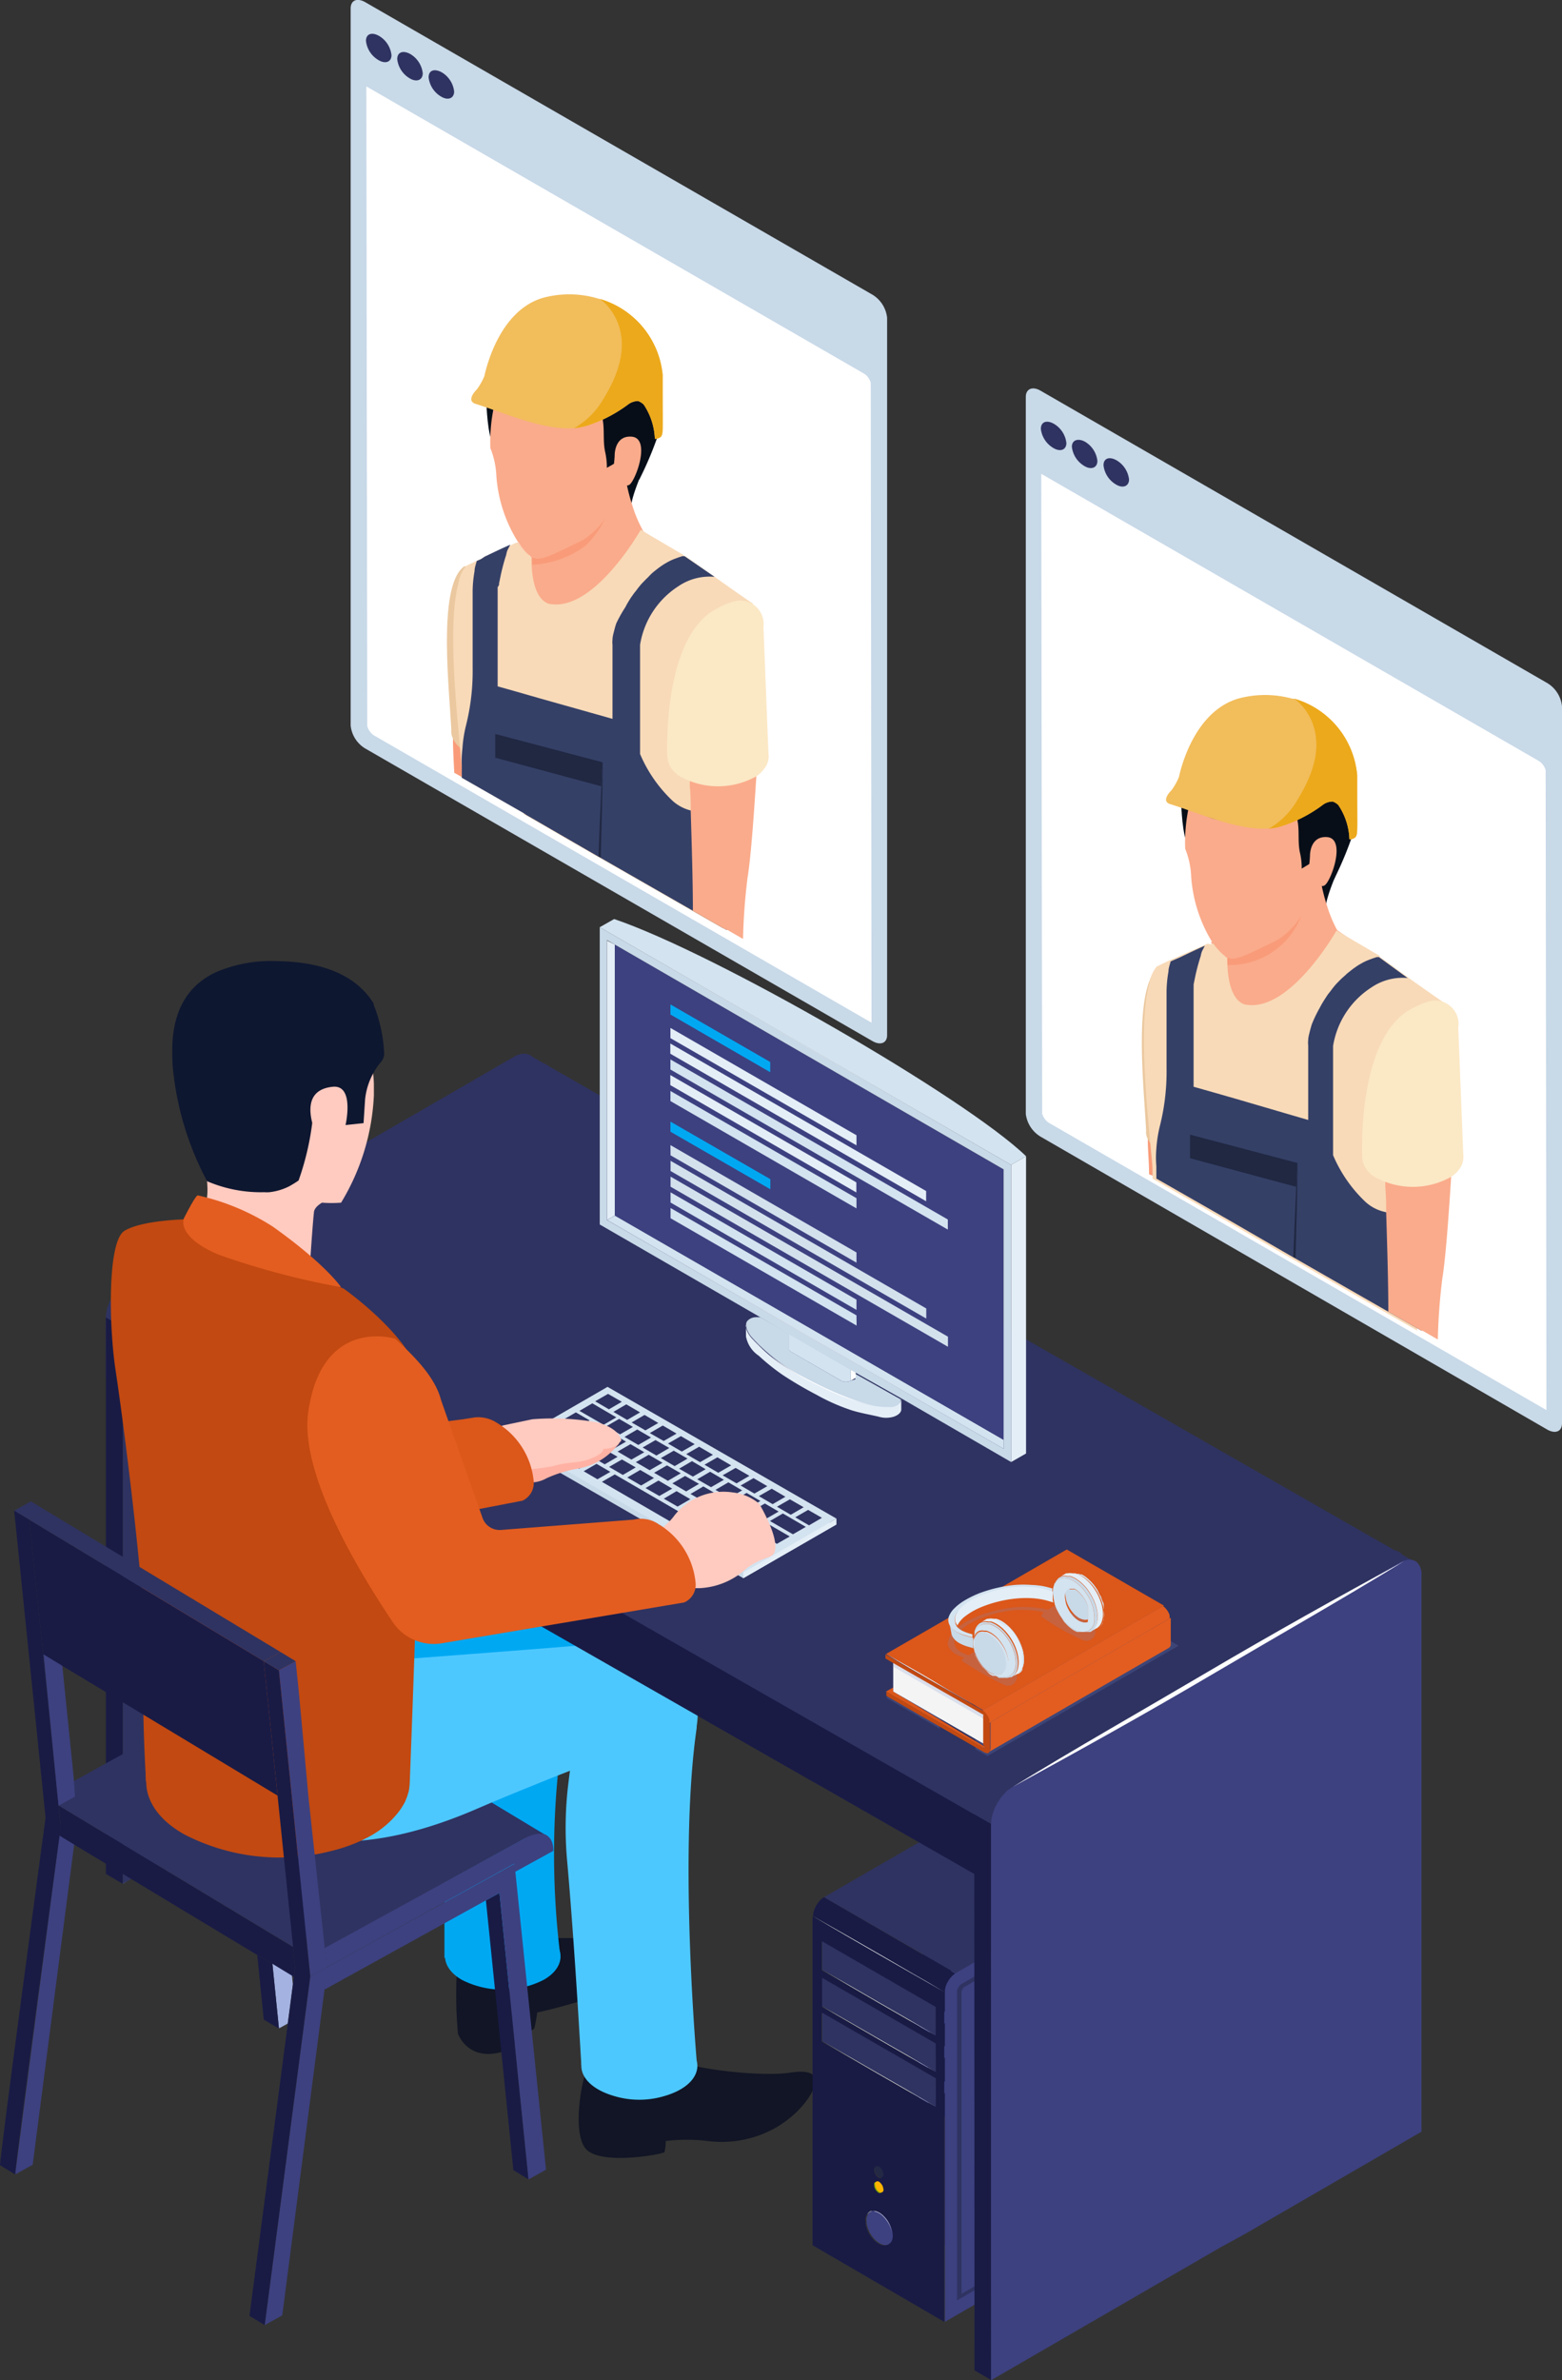 <svg xmlns="http://www.w3.org/2000/svg" viewBox="0 0 122.41 186.47"><rect x="0" y="0" width="122.41" height="186.47" fill="#333333" stroke="none"/><defs><style>.cls-1{isolation:isolate;}.cls-2{fill:#111525;}.cls-3{fill:#2f3361;}.cls-4{fill:#191b45;}.cls-5{fill:#477ebe;}.cls-6{fill:#2ea000;}.cls-7{fill:#1e5273;}.cls-8{fill:#15374f;}.cls-9{fill:#1a4764;}.cls-10{fill:#ffb800;}.cls-11{fill:#3d4180;}.cls-12{fill:#232844;}.cls-13{fill:#ff2e38;}.cls-14{fill:#ed2231;}.cls-15{fill:#fff;}.cls-16{fill:#7ea700;}.cls-17{fill:#ffb400;}.cls-18{fill:#a9e8ff;}.cls-19{fill:#c8d9e8;}.cls-20{fill:#d3e3f0;}.cls-21{fill:#e4eef7;}.cls-22{fill:#ffb2a4;}.cls-23{fill:#ffcabf;}.cls-24{fill:#db571a;}.cls-25{fill:#00a8f2;}.cls-26{fill:#a4b2e1;}.cls-27{fill:#4dc8ff;}.cls-28{fill:#0e1730;}.cls-29{fill:#c24911;}.cls-30{fill:#e35d20;}.cls-31{fill:#d3e1ed;}.cls-32{fill:#738dd0;opacity:0.2;}.cls-32,.cls-39{mix-blend-mode:color-burn;}.cls-33{fill:#f4f4f4;}.cls-34{fill:#f99b79;}.cls-35{fill:#ebc89f;}.cls-36{fill:#070e18;}.cls-37{fill:#faab8b;}.cls-38{fill:#3b3e53;}.cls-39{fill:#9da0bf;opacity:0.18;}.cls-40{fill:#f8dab8;}.cls-41{fill:#354067;}.cls-42{fill:#202842;}.cls-43{fill:#f2bd5b;}.cls-44{fill:#eca91b;}.cls-45{fill:#fbe8c5;}</style></defs><title>7</title><g class="cls-1"><g id="Capa_2" data-name="Capa 2"><g id="Capa_1-2" data-name="Capa 1"><path class="cls-2" d="M63.8,163.38c.08.21-.79,2.05-3.08,3.35a8.61,8.61,0,0,1-5.27,1,13.79,13.79,0,0,0-3.28,0,3.51,3.51,0,0,1-.1.88c-.09.13-4.57,1-6-.11s-.37-6.41.11-6.66c1.19-.61,5.44-1.35,6.52-.58s6.79,1.49,9.29,1.11S63.8,163.38,63.8,163.38Z"/><path class="cls-3" d="M90.38,146.14v14.4l9.9,5.7V140.42l-6.38,3.69.14.08a4.7,4.7,0,0,1,.44.34,5.4,5.4,0,0,1,.41.42,4.57,4.57,0,0,1,.38.49l.22.34.2.36c.06.12.12.25.17.37s.1.26.14.38.08.25.11.37.06.25.08.37,0,.24.06.35,0,.24,0,.35a1.82,1.82,0,0,1,0,.33,2.72,2.72,0,0,1,0,.3,2.45,2.45,0,0,1-.08.29,1.36,1.36,0,0,1-.11.25,1,1,0,0,1-.14.21,1.3,1.3,0,0,1-.15.18h0a.85.85,0,0,1-.19.14l-.22.1a.93.93,0,0,1-.24.05,1,1,0,0,1-.25,0,1.26,1.26,0,0,1-.27,0,1.29,1.29,0,0,1-.28-.08l-.29-.13-.29-.17-.29-.22-.28-.25a3.71,3.71,0,0,1-.27-.29,3.4,3.4,0,0,1-.25-.31c-.08-.11-.17-.23-.24-.34l-.21-.36c-.06-.11-.13-.24-.18-.36s-.11-.26-.16-.37-.09-.26-.12-.38a2.54,2.54,0,0,1-.1-.37c0-.11,0-.25-.07-.36s0-.24,0-.35a2.81,2.81,0,0,1,0-.29h0Zm4.22,14.23a.15.15,0,0,1,0-.11.16.16,0,0,1,.08-.06.2.2,0,0,1,.11,0l.12.08a.65.65,0,0,1,.1.15.55.55,0,0,1,.06.18.32.32,0,0,1,0,.14.16.16,0,0,1-.09.07.12.12,0,0,1-.1,0,.36.36,0,0,1-.12-.08.42.42,0,0,1-.11-.15.48.48,0,0,1-.05-.17Zm0-1.14a.2.2,0,0,1,0-.11s0-.06.08-.06a.14.14,0,0,1,.11,0l.12.08a.65.65,0,0,1,.1.15.55.55,0,0,1,.06.18.34.34,0,0,1,0,.14.16.16,0,0,1-.09.07.15.15,0,0,1-.11,0l-.11-.08a.72.72,0,0,1-.11-.15.48.48,0,0,1-.05-.17S94.6,159.24,94.59,159.23Zm0-1.14a.2.2,0,0,1,0-.11.18.18,0,0,1,.08-.07.15.15,0,0,1,.11,0l.12.08a.65.65,0,0,1,.1.15.49.49,0,0,1,.06.17.39.39,0,0,1,0,.15.11.11,0,0,1-.09.06.22.22,0,0,1-.11,0l-.11-.08a.72.72,0,0,1-.11-.15.37.37,0,0,1-.05-.18A0,0,0,0,0,94.59,158.09Zm-.51,2.54a.2.2,0,0,1,0-.11.16.16,0,0,1,.08-.06.21.21,0,0,1,.11,0l.12.08a.65.65,0,0,1,.1.15.55.55,0,0,1,.06.18.34.34,0,0,1,0,.14.16.16,0,0,1-.09.07.15.15,0,0,1-.11,0l-.11-.08a.53.53,0,0,1-.11-.15.34.34,0,0,1,0-.17Zm0-1.14a.2.2,0,0,1,0-.11.18.18,0,0,1,.08-.07.22.22,0,0,1,.11,0l.12.08a.65.65,0,0,1,.1.15.34.34,0,0,1,0,.17.25.25,0,0,1,0,.15.11.11,0,0,1-.09.06.22.22,0,0,1-.11,0l-.11-.08a.72.72,0,0,1-.11-.15.37.37,0,0,1,0-.18Zm0-1.14a.2.2,0,0,1,0-.11.14.14,0,0,1,.08-.07.15.15,0,0,1,.11,0l.12.08a.78.78,0,0,1,.1.15.34.34,0,0,1,0,.17.2.2,0,0,1,0,.15.1.1,0,0,1-.08.06.22.22,0,0,1-.11,0l-.11-.08a.72.72,0,0,1-.11-.15.37.37,0,0,1,0-.18S94.08,158.36,94.08,158.35Zm0-1.15a.19.19,0,0,1,0-.1.14.14,0,0,1,.08-.07.15.15,0,0,1,.11,0,.42.42,0,0,1,.12.08.56.56,0,0,1,.1.15.34.34,0,0,1,0,.17.17.17,0,0,1,0,.14.11.11,0,0,1-.08.07.22.22,0,0,1-.11,0l-.12-.09a.71.71,0,0,1-.1-.14.41.41,0,0,1,0-.18S94.08,157.22,94.08,157.2Zm-.5,2.59a.2.2,0,0,1,0-.11.18.18,0,0,1,.08-.07.14.14,0,0,1,.11,0,.36.36,0,0,1,.12.08.83.83,0,0,1,.11.15.84.84,0,0,1,0,.17.39.39,0,0,1,0,.15.15.15,0,0,1-.09.06.17.17,0,0,1-.1,0,.36.36,0,0,1-.12-.08l-.11-.15a1,1,0,0,1,0-.18Zm0-1.15a.18.18,0,0,1,0-.1.18.18,0,0,1,.08-.07.14.14,0,0,1,.11,0,.36.36,0,0,1,.12.08.58.58,0,0,1,.11.15.84.84,0,0,1,0,.17.39.39,0,0,1,0,.15.15.15,0,0,1-.09.06.17.17,0,0,1-.1,0,.27.27,0,0,1-.12-.09.76.76,0,0,1-.11-.14,1.21,1.21,0,0,1,0-.18Zm0-1.14a.18.18,0,0,1,0-.1.18.18,0,0,1,.08-.07.2.2,0,0,1,.11,0,.34.34,0,0,1,.12.09.4.4,0,0,1,.1.15.49.49,0,0,1,.06.17.32.32,0,0,1,0,.14A.13.13,0,0,1,94,158a.17.17,0,0,1-.1,0,.27.27,0,0,1-.12-.09.58.58,0,0,1-.11-.15.84.84,0,0,1,0-.17ZM93.06,160a.43.43,0,0,1,0-.11.15.15,0,0,1,.09-.06.22.22,0,0,1,.11,0l.11.08a.72.72,0,0,1,.11.15.41.41,0,0,1,0,.18.17.17,0,0,1,0,.14.14.14,0,0,1-.08.07.15.15,0,0,1-.11,0l-.12-.08a.56.56,0,0,1-.1-.15.34.34,0,0,1-.05-.17A.06.06,0,0,1,93.06,160Zm0-1.14a.36.36,0,0,1,0-.11.11.11,0,0,1,.09-.06.22.22,0,0,1,.11,0l.11.08a.72.72,0,0,1,.11.15.37.37,0,0,1,0,.18.18.18,0,0,1,0,.14.18.18,0,0,1-.08.07.22.22,0,0,1-.11,0l-.12-.08a.65.65,0,0,1-.1-.15.49.49,0,0,1-.06-.17Zm0-1.14a.36.36,0,0,1,0-.11.16.16,0,0,1,.09-.07.23.23,0,0,1,.11,0l.11.08a.72.72,0,0,1,.11.15.48.48,0,0,1,0,.17.19.19,0,0,1,0,.15s0,.06-.08.06a.21.21,0,0,1-.11,0l-.12-.08a.65.65,0,0,1-.1-.15.55.55,0,0,1-.06-.18Zm-.51,1.44a.43.43,0,0,1,0-.11.15.15,0,0,1,.09-.06.17.17,0,0,1,.1,0,.36.36,0,0,1,.12.08.72.72,0,0,1,.11.15.61.61,0,0,1,.05.18.17.17,0,0,1,0,.14.18.18,0,0,1-.08.07.15.15,0,0,1-.11,0l-.12-.08a.4.4,0,0,1-.1-.15.49.49,0,0,1-.06-.17Zm0-1.16a.36.36,0,0,1,0-.11.16.16,0,0,1,.09-.07.18.18,0,0,1,.1,0,.36.36,0,0,1,.12.08.72.72,0,0,1,.11.15.55.55,0,0,1,.05.17.19.19,0,0,1,0,.15.18.18,0,0,1-.08.07.2.2,0,0,1-.11,0,.5.5,0,0,1-.12-.08.65.65,0,0,1-.1-.15.58.58,0,0,1-.06-.17ZM92,159.48a.2.2,0,0,1,0-.11s.05-.06.08-.06a.14.14,0,0,1,.11,0l.12.08a.65.65,0,0,1,.1.15.55.55,0,0,1,.06.18.34.34,0,0,1,0,.14.16.16,0,0,1-.09.07.23.23,0,0,1-.11,0l-.11-.08a.72.72,0,0,1-.11-.15.55.55,0,0,1,0-.17S92.05,159.49,92,159.48Zm0-1.14a.2.2,0,0,1,0-.11.18.18,0,0,1,.08-.07.15.15,0,0,1,.11,0l.12.08a.49.49,0,0,1,.1.15.34.34,0,0,1,0,.17.26.26,0,0,1,0,.15.15.15,0,0,1-.09.06.22.22,0,0,1-.11,0l-.11-.08a.72.72,0,0,1-.11-.15.37.37,0,0,1,0-.18A0,0,0,0,0,92,158.34Zm-.51.25a.22.22,0,0,1,0-.11.15.15,0,0,1,.09-.06.17.17,0,0,1,.1,0,.27.27,0,0,1,.12.09.76.76,0,0,1,.11.14,1.21,1.21,0,0,1,0,.18.22.22,0,0,1,0,.14.18.18,0,0,1-.08.07.14.14,0,0,1-.11,0,.36.36,0,0,1-.12-.08.58.58,0,0,1-.11-.15.84.84,0,0,1,0-.17Z"/><polygon class="cls-4" points="90.35 151.54 95.53 154.58 95.53 153.48 90.35 150.45 90.35 151.54"/><polygon class="cls-4" points="90.35 153.21 95.53 156.24 95.53 154.87 90.35 151.83 90.35 153.21"/><path class="cls-3" d="M74.48,169.73v11.42l25.8-14.91-9.9-5.7Z"/><path class="cls-5" d="M74.47,156.32v13.41l15.9-9.19v-14.4l-15,8.69a1.54,1.54,0,0,0-.34.28,2,2,0,0,0-.45.78A1.29,1.29,0,0,0,74.47,156.32Z"/><path class="cls-3" d="M91.46,145.51h0a2.81,2.81,0,0,0,0,.29c0,.11,0,.23,0,.35s0,.25.07.36a2.54,2.54,0,0,0,.1.37c0,.12.08.26.12.38l.16.37c.05.12.12.25.18.36l.21.36c.07.11.16.23.24.34a3.4,3.4,0,0,0,.25.31,3.71,3.71,0,0,0,.27.29l.28.25.29.22.29.17.29.13a1.29,1.29,0,0,0,.28.08,1.26,1.26,0,0,0,.27,0,1,1,0,0,0,.25,0,.93.93,0,0,0,.24-.05l.22-.1a.85.85,0,0,0,.19-.14h0l-.23.05h-.25a.84.84,0,0,1-.27,0,1.29,1.29,0,0,1-.28-.08,1.85,1.85,0,0,1-.29-.13l-.29-.17-.29-.22a3.15,3.15,0,0,1-.28-.25,3.71,3.71,0,0,1-.27-.29,3.4,3.4,0,0,1-.25-.31c-.08-.11-.17-.23-.24-.34l-.21-.35c-.06-.12-.13-.25-.18-.37s-.11-.25-.16-.37-.09-.26-.12-.38a2.24,2.24,0,0,1-.1-.37c0-.11-.05-.24-.07-.36s0-.24,0-.35,0-.23,0-.3Z"/><polygon class="cls-6" points="77.01 149.66 77.02 167.53 89.92 160.08 89.91 142.2 77.01 149.66"/><path class="cls-7" d="M80.57,150.64a2.89,2.89,0,0,0,0,.5,1.83,1.83,0,0,0,.38.91,1.28,1.28,0,0,0,.37.33l1.74,1a1.64,1.64,0,0,1-.56-.58,2.22,2.22,0,0,1-.25-1.16c0-.14,0-.28,0-.41a5.82,5.82,0,0,1,.57-1.9,6.52,6.52,0,0,1,1.16-1.63,4.1,4.1,0,0,1,1.3-.92,1.91,1.91,0,0,1,1.17-.16,1.09,1.09,0,0,1,.27.11c-.53-.31-1.08-.65-1.61-.95a2,2,0,0,0-1.84.15,4.4,4.4,0,0,0-1.76,1.74A5.72,5.72,0,0,0,80.57,150.64Z"/><path class="cls-8" d="M82.55,151.48a2,2,0,0,0,.22,1.05,1.67,1.67,0,0,0,.44.48h0l.13,0,.14,0h.29l.15,0,.16,0,.16,0,.16-.06.17-.08.16-.09.16-.1a.91.91,0,0,0,.16-.11l.16-.12a1.07,1.07,0,0,0,.16-.14l.16-.14.15-.16.15-.16.14-.17.14-.18c0-.06.09-.12.13-.19l.12-.19.12-.2.11-.2a4015754034917.92,4015754034917.92,0,0,1,.2-.42,1.8,1.8,0,0,0,.08-.21l.08-.21.06-.21a8025832476488.77,8025832476488.77,0,0,1,.1-.42l0-.2a1.49,1.49,0,0,0,0-.21,1.21,1.21,0,0,0,0-.19,1.28,1.28,0,0,0,0-.19c0-.06,0-.12,0-.18a.88.88,0,0,0,0-.17l0-.17a.94.94,0,0,0,0-.16c0-.05,0-.1,0-.14a.61.61,0,0,0-.07-.14.54.54,0,0,0-.07-.13,1,1,0,0,0-.08-.11l-.15-.17h0a1.53,1.53,0,0,0-.27-.11,1.7,1.7,0,0,0-1.06.14,3.81,3.81,0,0,0-1.18.83,5.94,5.94,0,0,0-1,1.48,5.35,5.35,0,0,0-.51,1.72A2.31,2.31,0,0,0,82.55,151.48Z"/><path class="cls-7" d="M83.21,153a1.2,1.2,0,0,0,.4.18,1.71,1.71,0,0,0,1.06-.14,3.72,3.72,0,0,0,1.17-.83,5.88,5.88,0,0,0,1-1.47,5.36,5.36,0,0,0,.52-1.72,2.36,2.36,0,0,0-.2-1.42,1.5,1.5,0,0,0-.56-.56l.15.17a1,1,0,0,1,.08.11.54.54,0,0,1,.07.13.61.61,0,0,1,.07.14s0,.09,0,.14a.94.94,0,0,1,0,.16l0,.17a.88.88,0,0,1,0,.17c0,.06,0,.12,0,.18a1.28,1.28,0,0,1,0,.19,1.21,1.21,0,0,1,0,.19,1.49,1.49,0,0,1,0,.21l0,.2a8025832476488.77,8025832476488.77,0,0,0-.1.42l-.06.21-.08.21a1.8,1.8,0,0,1-.08.21,4015754034917.92,4015754034917.92,0,0,0-.2.42l-.11.2-.12.2-.12.19c0,.07-.09.13-.13.19l-.14.18-.14.17-.15.16-.15.16-.16.14a1.07,1.07,0,0,1-.16.14l-.16.12a.91.91,0,0,1-.16.11l-.16.1-.16.09-.17.08-.16.06-.16,0-.16,0-.15,0h-.29l-.14,0-.13,0Z"/><path class="cls-9" d="M83.13,149.74l-.69,1.41,1.47-.85v.06s0,.07,0,.11a.11.11,0,0,1,0,.05l-1,.87.13,1.2,1-1.79,0,0a.16.16,0,0,0,.09,0h0l-.49,1.29.87.29v-1.69l.06,0,.1-.08,0,0,.26,1,1.1-.78-1-.61,0-.07a.61.61,0,0,0,.07-.14l0-.07.88.07.68-1.41-1.46.85v-.06s0-.07,0-.11a.09.09,0,0,0,0-.05l1-.87-.12-1.2-1,1.79,0,0-.08,0h0l.5-1.3-.88-.29V149l-.05,0-.1.08,0,0-.27-1-1.1.78,1,.61,0,.07-.07.14a.25.25,0,0,1,0,.07Z"/><path class="cls-8" d="M82.32,151.22a5.82,5.82,0,0,1,.57-1.9,6.52,6.52,0,0,1,1.16-1.63,4.1,4.1,0,0,1,1.3-.92,1.91,1.91,0,0,1,1.17-.16,1.09,1.09,0,0,1,.27.11l.13.07h0a1.67,1.67,0,0,1,.53.56,2.61,2.61,0,0,1,.21,1.57,5.66,5.66,0,0,1-.57,1.9,6.45,6.45,0,0,1-1.16,1.63,4,4,0,0,1-1.3.92,1.91,1.91,0,0,1-1.17.15,1.25,1.25,0,0,1-.3-.12h0l-.05,0a1.64,1.64,0,0,1-.56-.58,2.22,2.22,0,0,1-.25-1.16C82.29,151.49,82.31,151.35,82.32,151.22Zm.89,1.79a1.2,1.2,0,0,0,.4.18,1.71,1.71,0,0,0,1.06-.14,3.72,3.72,0,0,0,1.17-.83,5.88,5.88,0,0,0,1-1.47,5.36,5.36,0,0,0,.52-1.72,2.36,2.36,0,0,0-.2-1.42,1.5,1.5,0,0,0-.56-.56h0a1.53,1.53,0,0,0-.27-.11,1.7,1.7,0,0,0-1.06.14,3.81,3.81,0,0,0-1.18.83,5.94,5.94,0,0,0-1,1.48,5.35,5.35,0,0,0-.51,1.72,2.31,2.31,0,0,0,0,.37,2,2,0,0,0,.22,1.05A1.67,1.67,0,0,0,83.21,153Z"/><path class="cls-7" d="M78.47,159.11v1.1l.43.25,3.66,2.11.34.2v-1.1Z"/><polygon class="cls-9" points="78.47 159.11 82.91 161.67 95 154.68 90.56 152.12 78.47 159.11"/><path class="cls-8" d="M82.91,161.67v1.1l.43.25,11.23-6.49.43-.75v-1.1Z"/><polygon class="cls-4" points="79.81 147.09 79.82 154.72 81.1 155.47 81.1 147.83 79.81 147.09"/><polygon class="cls-3" points="81.1 147.83 81.1 155.47 81.48 155.25 81.48 147.61 81.1 147.83"/><polygon class="cls-4" points="79.13 147.51 79.14 155.15 80.42 155.89 80.42 148.26 79.13 147.51"/><polygon class="cls-3" points="80.42 148.26 80.42 155.89 80.8 155.68 80.79 148.04 80.42 148.26"/><polygon class="cls-9" points="90.02 142.76 95.6 145.98 96.65 145.37 91.07 142.16 90.02 142.76"/><path class="cls-9" d="M94.92,150.18a1,1,0,0,1-.24,0l-.27-.06a1.57,1.57,0,0,1-.28-.1,2,2,0,0,1-.29-.15,1.87,1.87,0,0,1-.29-.2l-.29-.23a2.37,2.37,0,0,1-.28-.27,3.73,3.73,0,0,1-.26-.3,3.92,3.92,0,0,1-.25-.32l-.22-.35c-.07-.12-.14-.24-.2-.36s-.12-.25-.17-.37-.1-.25-.14-.38-.09-.24-.12-.37-.06-.24-.08-.36,0-.24-.05-.36a2.61,2.61,0,0,1,0-.39,2.69,2.69,0,0,1,.08-.72,2.18,2.18,0,0,1,.2-.49h-.09a1.32,1.32,0,0,0-.52.16,1.28,1.28,0,0,0-.39.38,1.91,1.91,0,0,0-.25.56,2.79,2.79,0,0,0-.08.72,2.75,2.75,0,0,0,0,.4c0,.11,0,.23,0,.36s.05.24.08.36.08.25.12.37.09.26.14.38.11.25.17.37.13.24.2.36.15.23.22.34a2.85,2.85,0,0,0,.25.33,2.55,2.55,0,0,0,.26.3,2.37,2.37,0,0,0,.28.27,2.09,2.09,0,0,0,.29.23l.29.2.28.15.29.1a1.31,1.31,0,0,0,.27.06,1.22,1.22,0,0,0,.27,0l.24,0,.23-.08a.82.82,0,0,0,.2-.12l.18-.16.15-.2S94.91,150.19,94.92,150.18Z"/><polygon class="cls-8" points="95.6 145.98 95.6 152.42 96.65 151.82 96.65 145.37 95.6 145.98"/><path class="cls-8" d="M90.62,146.07l1.55.9V147c0,.05,0,.09,0,.14l0,.06-1-.27.13,1.42,1.1-.61a.16.16,0,0,1,0,.07,1.13,1.13,0,0,0,.1.13l0,.06-.53.77.93,1.37v-1.78l.05,0,.11.05,0,0,.28,1.34,1.17.52-1.09-1.89,0,0a.23.23,0,0,0,.07-.07l0,0,.93,1.13.72-.65-1.54-.89a.13.13,0,0,0,0-.06.66.66,0,0,0,0-.14s0,0,0-.06l1,.27-.13-1.43-1.1.62a.43.43,0,0,1,0-.07l-.09-.13,0-.06.52-.77L93,144.71v1.78l0,0-.11,0-.06,0-.28-1.35-1.17-.52,1.09,1.9,0,0-.07.06,0,0-.93-1.13Z"/><path class="cls-7" d="M95.6,146v6.44L90,149.21v-6.45Zm-5.11,1c0,.12.05.24.08.36s.08.25.12.37.09.26.14.38.11.25.17.37.13.24.2.36.15.23.22.34a2.85,2.85,0,0,0,.25.33,2.55,2.55,0,0,0,.26.3,2.37,2.37,0,0,0,.28.27,2.09,2.09,0,0,0,.29.23l.29.2.28.15.29.1a1.31,1.31,0,0,0,.27.06,1.22,1.22,0,0,0,.27,0l.24,0,.23-.08a.82.82,0,0,0,.2-.12l.18-.16.15-.2s0,0,0,0A1.36,1.36,0,0,0,95,150a1.07,1.07,0,0,0,.09-.27,1.36,1.36,0,0,0,.06-.29c0-.11,0-.22,0-.32s0-.23,0-.34,0-.23,0-.35,0-.24-.07-.36-.06-.25-.1-.37-.08-.25-.13-.38-.1-.25-.16-.37-.12-.24-.18-.37l-.21-.35a4.15,4.15,0,0,0-.24-.34l-.25-.31a3.63,3.63,0,0,0-.27-.28,3.32,3.32,0,0,0-.28-.26l-.3-.21-.29-.17a2.47,2.47,0,0,0-.42-.17,1.57,1.57,0,0,0-.51-.07h-.09a1.32,1.32,0,0,0-.52.16,1.28,1.28,0,0,0-.39.38,1.91,1.91,0,0,0-.25.56,2.79,2.79,0,0,0-.08.72,2.75,2.75,0,0,0,0,.4C90.45,146.72,90.47,146.84,90.49,147Z"/><polygon class="cls-4" points="81.88 139.61 81.89 146.01 88.2 149.66 88.2 143.25 81.88 139.61"/><polygon class="cls-3" points="88.2 143.25 88.2 149.66 96.69 144.75 96.69 138.34 88.2 143.25"/><path class="cls-10" d="M75.51,153l1.25.38a8.74,8.74,0,0,1,1.63-.75,1.59,1.59,0,0,1,.81-.06L78,152.16l-.11,0A4.27,4.27,0,0,0,75.51,153Z"/><path class="cls-4" d="M77.47,160v13.9l-3.44,2V162Z"/><path class="cls-3" d="M74.7,169.78l2.11-1.23a.84.84,0,0,0,.41-.64h0c0-.23-.18-.31-.41-.18L74.7,169a.9.9,0,0,0-.41.65h0C74.29,169.83,74.48,169.91,74.7,169.78Z"/><path class="cls-3" d="M74.7,167.27l2.11-1.22a.84.84,0,0,0,.41-.65h0c0-.22-.18-.3-.41-.17l-2.11,1.22a.84.84,0,0,0-.41.65h0C74.29,167.33,74.47,167.4,74.7,167.27Z"/><path class="cls-3" d="M74.7,172.28l2.12-1.22a.87.87,0,0,0,.41-.65h0c0-.23-.19-.3-.41-.17l-2.12,1.22a.87.87,0,0,0-.41.64h0C74.29,172.33,74.48,172.41,74.7,172.28Z"/><path class="cls-11" d="M74.7,164.77l2.11-1.22a.84.84,0,0,0,.41-.65h0c0-.22-.18-.3-.41-.17L74.7,164a.84.84,0,0,0-.41.65h0C74.29,164.82,74.47,164.9,74.7,164.77Z"/><path class="cls-3" d="M74.7,174.78l2.12-1.22a.87.87,0,0,0,.41-.65h0c0-.22-.19-.3-.41-.17L74.7,174a.87.87,0,0,0-.41.65h0C74.29,174.83,74.48,174.91,74.7,174.78Z"/><polygon class="cls-12" points="80.35 156.72 80.35 157.37 84.79 159.92 84.79 159.28 80.35 156.72"/><polygon class="cls-13" points="80.35 156.72 84.79 159.28 95 153.38 90.56 150.82 80.35 156.72"/><polygon class="cls-7" points="87.36 154.27 88.78 155.09 90.19 154.27 88.78 153.45 87.36 154.27"/><polygon class="cls-7" points="92.18 153.34 92.82 153.71 93.46 153.34 92.82 152.97 92.18 153.34"/><polygon class="cls-5" points="84.23 158.16 84.87 158.53 85.5 158.16 84.86 157.79 84.23 158.16"/><path class="cls-5" d="M89.66,152.14c-.2.11-.2.3,0,.42a.85.85,0,0,0,.73,0c.2-.12.2-.31,0-.42A.79.79,0,0,0,89.66,152.14Z"/><path class="cls-7" d="M84.32,156a.23.23,0,0,0,0,.43.85.85,0,0,0,.73,0,.23.23,0,0,0,0-.43A.85.85,0,0,0,84.32,156Z"/><ellipse class="cls-11" cx="86.92" cy="156.52" rx="0.26" ry="0.15"/><ellipse class="cls-5" cx="85.87" cy="154.28" rx="0.26" ry="0.15"/><polygon class="cls-14" points="84.79 159.28 84.79 159.92 95 154.02 95 153.38 84.79 159.28"/><path class="cls-14" d="M77.58,165.56l1,.6v.8a1.85,1.85,0,0,0,.77-1c.15-.37.24-.81.46-1.31a4.43,4.43,0,0,1,.47-.83,6.43,6.43,0,0,1,1.93-1.69l.28-.16-1.56-.9-.28.16a6.06,6.06,0,0,0-1.93,1.69,3.7,3.7,0,0,0-.47.83c-.22.49-.31.94-.46,1.31A3.21,3.21,0,0,1,77.58,165.56Z"/><path class="cls-10" d="M80.26,156.61a.88.88,0,0,0,.41.4l.08,0h0c.72.22,1.94-.51,2.56-1.53a7.45,7.45,0,0,0,.65-3.75,13.05,13.05,0,0,1,.24-3.53,4.19,4.19,0,0,1,1.92-2.78L85,144.88a4.46,4.46,0,0,0-2,2.9,13.42,13.42,0,0,0-.32,3.59,7.25,7.25,0,0,1-.65,3.75A3.5,3.5,0,0,1,80.26,156.61Z"/><path class="cls-10" d="M78.65,162.5l1,.6v.81a1.9,1.9,0,0,0,.78-1c.14-.36.24-.81.45-1.31a5.53,5.53,0,0,1,.47-.83,6.36,6.36,0,0,1,1.94-1.69l.27-.16L82,158l-.27.16a6.36,6.36,0,0,0-1.94,1.69,4.77,4.77,0,0,0-.47.83c-.21.5-.31,1-.46,1.31A2.49,2.49,0,0,1,78.65,162.5Z"/><path class="cls-10" d="M78.39,152.6a3.8,3.8,0,0,1,.15,1.08c.07,1.26.18,2.63.88,2.94l.09,0,1.24.39-.08,0a.88.88,0,0,1-.41-.4,6.29,6.29,0,0,1-.47-2.54c0-.7-.06-1.36-.58-1.52h0A1.59,1.59,0,0,0,78.39,152.6Z"/><polygon class="cls-3" points="77.48 161.82 77.48 164.38 79.69 163.1 78.65 162.5 77.48 161.82"/><path class="cls-4" d="M79.2,149.13v13.68l-7.74,4.48V153.6Z"/><path class="cls-11" d="M72.27,165l6-3.46a.94.94,0,0,0,.46-.73h0c0-.25-.21-.34-.46-.19l-6,3.46a1,1,0,0,0-.46.73h0C71.81,165,72,165.11,72.27,165Z"/><path class="cls-11" d="M72.27,162.23l6-3.46a1,1,0,0,0,.46-.73h0c0-.25-.21-.34-.46-.19l-6,3.46a1,1,0,0,0-.46.73h0C71.81,162.29,72,162.38,72.27,162.23Z"/><path class="cls-11" d="M72.27,159.53l6-3.47a1,1,0,0,0,.46-.72h0c0-.26-.21-.35-.46-.2l-6,3.47a1,1,0,0,0-.46.72h0C71.81,159.59,72,159.67,72.27,159.53Z"/><path class="cls-11" d="M72.27,156.63l6-3.46a1,1,0,0,0,.46-.73h0c0-.26-.21-.34-.46-.2l-6,3.47a1,1,0,0,0-.46.73h0C71.81,156.69,72,156.78,72.27,156.63Z"/><polygon class="cls-4" points="77.48 164.38 77.48 165.98 78.9 165.17 79.69 164.71 79.69 163.91 79.69 163.1 77.48 164.38"/><polygon class="cls-3" points="77.48 165.98 77.48 166.91 79.7 165.63 78.9 165.17 77.48 165.98"/><polygon class="cls-4" points="77.48 166.91 77.48 168.51 79.7 167.23 79.7 166.72 79.7 166.44 79.7 165.63 77.48 166.91"/><polygon class="cls-3" points="77.48 164.48 77.48 165.87 78.7 165.16 79.39 164.76 79.39 164.08 79.39 163.38 77.48 164.48"/><polygon class="cls-3" points="77.48 167.03 77.48 168.41 79.39 167.31 79.39 166.86 79.39 166.62 79.39 165.93 77.48 167.03"/><path class="cls-4" d="M74,156.08V181.9l-10.32-6V150.12Zm-.7,9v-2.23l-8.91-5.14v2.23Zm0-2.74v-2.23L64.43,155v2.23Zm0-2.85v-2.23l-8.9-5.13v2.22Zm-5.47,14.65a2.29,2.29,0,0,0,.22.73,2.42,2.42,0,0,0,.44.62,1.74,1.74,0,0,0,.5.35.78.78,0,0,0,.45.06.64.64,0,0,0,.35-.28,1,1,0,0,0,.08-.6,2.29,2.29,0,0,0-.22-.73,2.26,2.26,0,0,0-.44-.62,1.56,1.56,0,0,0-.5-.35.7.7,0,0,0-.45-.06.64.64,0,0,0-.35.28.75.75,0,0,0-.09.44A.81.81,0,0,0,67.87,174.11Zm.68-2.89a.68.68,0,0,0,.08.24.66.66,0,0,0,.14.2.61.61,0,0,0,.16.12.26.26,0,0,0,.15,0,.18.18,0,0,0,.11-.1.24.24,0,0,0,0-.19.67.67,0,0,0-.07-.24,1,1,0,0,0-.15-.2.4.4,0,0,0-.16-.12.23.23,0,0,0-.14,0,.23.23,0,0,0-.12.1.32.32,0,0,0,0,.14Zm0-1.19a.68.68,0,0,0,.08.24.66.66,0,0,0,.14.2.61.61,0,0,0,.16.12.26.26,0,0,0,.15,0,.18.18,0,0,0,.11-.1.25.25,0,0,0,0-.19.61.61,0,0,0-.07-.24,1,1,0,0,0-.15-.2.4.4,0,0,0-.16-.12.23.23,0,0,0-.14,0,.23.23,0,0,0-.12.1.32.32,0,0,0,0,.14Z"/><path class="cls-4" d="M63.72,150.12l10.32,6a1.62,1.62,0,0,1,.07-.44,2.06,2.06,0,0,1,.45-.77,1.3,1.3,0,0,1,.34-.28l-10.32-6a1.87,1.87,0,0,0-.35.28,2.16,2.16,0,0,0-.44.78A1.29,1.29,0,0,0,63.72,150.12Z"/><polygon class="cls-3" points="64.43 157.68 64.43 159.91 73.34 165.05 73.34 162.82 64.43 157.68"/><polygon class="cls-3" points="64.43 154.95 64.43 157.18 73.34 162.31 73.33 160.09 64.43 154.95"/><polygon class="cls-3" points="64.43 152.09 64.43 154.32 73.33 159.46 73.33 157.23 64.43 152.09"/><polygon class="cls-3" points="64.58 148.63 74.9 154.59 100.69 139.68 90.37 133.73 64.58 148.63"/><path class="cls-11" d="M68,173.51a.75.75,0,0,0-.09.44.81.81,0,0,0,0,.16,2.29,2.29,0,0,0,.22.73,2.42,2.42,0,0,0,.44.62,1.74,1.74,0,0,0,.5.35.78.78,0,0,0,.45.06.64.64,0,0,0,.35-.28,1,1,0,0,0,.08-.6,2.29,2.29,0,0,0-.22-.73,2.26,2.26,0,0,0-.44-.62,1.56,1.56,0,0,0-.5-.35.7.7,0,0,0-.45-.06A.64.64,0,0,0,68,173.51Z"/><path class="cls-15" d="M69.91,175a2.33,2.33,0,0,0-.21-.74,2.26,2.26,0,0,0-.44-.62,1.36,1.36,0,0,0-.65-.41.44.44,0,0,0-.2,0,.43.43,0,0,0-.19,0,.64.64,0,0,0-.27.27h0a.86.86,0,0,1,.13-.14.49.49,0,0,1,.15-.1.5.5,0,0,1,.37,0,1.34,1.34,0,0,1,.63.39,2.67,2.67,0,0,1,.45.61,2.3,2.3,0,0,1,.23.73Z"/><path class="cls-16" d="M69,171.8h0a.22.22,0,0,0,.12-.09.32.32,0,0,0,0-.2.68.68,0,0,0-.08-.24.6.6,0,0,0-.14-.21.45.45,0,0,0-.17-.11.18.18,0,0,0-.1,0h0a.19.19,0,0,0-.12.09.33.33,0,0,0,0,.15v.05a.73.73,0,0,0,.07.24.62.62,0,0,0,.15.2.36.36,0,0,0,.16.12A.23.23,0,0,0,69,171.8Z"/><path class="cls-17" d="M68.58,171a.32.32,0,0,0,0,.14v.05a.68.68,0,0,0,.08.24.66.66,0,0,0,.14.2.61.61,0,0,0,.16.12.26.26,0,0,0,.15,0,.18.18,0,0,0,.11-.1.24.24,0,0,0,0-.19.67.67,0,0,0-.07-.24,1,1,0,0,0-.15-.2.4.4,0,0,0-.16-.12.23.23,0,0,0-.14,0A.23.23,0,0,0,68.58,171Z"/><path class="cls-12" d="M69,170.61h0a.22.22,0,0,0,.12-.09.32.32,0,0,0,0-.2.48.48,0,0,0-.07-.24.6.6,0,0,0-.14-.21.55.55,0,0,0-.17-.11.19.19,0,0,0-.1,0h0a.19.19,0,0,0-.11.09.19.19,0,0,0,0,.15V170a.73.73,0,0,0,.07.24.62.62,0,0,0,.15.2.36.36,0,0,0,.16.12A.23.23,0,0,0,69,170.61Z"/><path class="cls-12" d="M68.58,169.84a.32.32,0,0,0,0,.14V170a.68.68,0,0,0,.08.24.66.66,0,0,0,.14.2.61.61,0,0,0,.16.12.26.26,0,0,0,.15,0,.18.18,0,0,0,.11-.1.25.25,0,0,0,0-.19.61.61,0,0,0-.07-.24,1,1,0,0,0-.15-.2.4.4,0,0,0-.16-.12.23.23,0,0,0-.14,0A.23.23,0,0,0,68.58,169.84Z"/><path class="cls-11" d="M74.11,155.64a2.06,2.06,0,0,1,.45-.77,1.3,1.3,0,0,1,.34-.28l25.8-14.91v26.81L74.05,181.9V156.08A1.62,1.62,0,0,1,74.11,155.64Z"/><path class="cls-3" d="M75,156.08a.35.35,0,0,1,0-.14,1.1,1.1,0,0,1,.24-.42.31.31,0,0,1,.11-.09l24.34-14.07v24.57L75,180.22Zm24.42-14.2L75.54,155.69s0,0,0,0a.87.87,0,0,0-.18.31.11.11,0,0,0,0,.05V179.7l24.12-13.94Z"/><polygon class="cls-15" points="74.04 156.08 72.76 155.32 71.47 154.58 68.89 153.08 66.31 151.6 65.01 150.86 63.72 150.12 65 150.88 66.29 151.63 68.87 153.12 71.45 154.6 72.75 155.34 74.04 156.08"/><polygon class="cls-15" points="73.33 159.46 72.23 158.81 71.12 158.16 68.89 156.88 66.66 155.59 65.55 154.96 64.43 154.32 65.54 154.97 66.65 155.62 68.87 156.91 71.1 158.19 72.22 158.83 73.33 159.46"/><polygon class="cls-15" points="73.34 162.32 72.23 161.67 71.12 161.02 68.89 159.74 66.67 158.46 65.55 157.82 64.43 157.19 65.54 157.84 66.65 158.48 68.87 159.77 71.1 161.05 72.22 161.69 73.34 162.32"/><polygon class="cls-15" points="73.34 165.05 72.23 164.4 71.12 163.75 68.89 162.47 66.67 161.19 65.55 160.55 64.43 159.91 65.54 160.56 66.65 161.21 68.87 162.5 71.1 163.78 72.22 164.42 73.34 165.05"/><path class="cls-18" d="M9.64,104v43.57l16.72-11.2,1.85-1.07,2.07-1.2L42,127.33V83.75c0-.11,0-.22,0-.34a1.83,1.83,0,0,0-.32.14L11.32,101.09a2.93,2.93,0,0,0-.67.55,4,4,0,0,0-.88,1.51A2.63,2.63,0,0,0,9.64,104Z"/><path class="cls-3" d="M9.64,104v43.57l18-10.42,1.87-1.07,2.07-1.2,11.73-6.79,0-43.58a1.38,1.38,0,0,0-.33-1,.64.64,0,0,0-.16-.11,1.07,1.07,0,0,0-.61-.1,1.25,1.25,0,0,0-.26.07,1.83,1.83,0,0,0-.32.14L11.32,101.09a2.93,2.93,0,0,0-.67.55,4,4,0,0,0-.88,1.51A2.63,2.63,0,0,0,9.64,104Z"/><path class="cls-3" d="M8.3,103.23v4.67l14,8,55.32,31.61v-4.19L111,122.43,41.68,82.77l-.16-.11a1.08,1.08,0,0,0-.61-.1,1.7,1.7,0,0,0-.58.22L10,100.31h0a3.17,3.17,0,0,0-.67.55,4.23,4.23,0,0,0-.87,1.51h0v0c0,.1,0,.19-.07.29a.64.64,0,0,1,0,.07v0A2,2,0,0,0,8.3,103.23Z"/><path class="cls-9" d="M8.43,102.4c0,.1,0,.2-.07.29C8.38,102.59,8.4,102.5,8.43,102.4Z"/><polygon class="cls-4" points="76.35 142.14 76.37 185.7 77.69 186.47 77.67 142.9 76.35 142.14"/><path class="cls-3" d="M76.35,142.11v0l1.32.76,0,43.57L94.4,175.28l1.85-1.08,2.08-1.2,11.74-6.78,0-43.58c0-.12,0-.23,0-.34a1.2,1.2,0,0,0-.31-.65l-.17-.1a1.06,1.06,0,0,0-.61-.11,2,2,0,0,0-.57.22L78,139.2a0,0,0,0,0,0,0,2.79,2.79,0,0,0-.67.53,4.62,4.62,0,0,0-.88,1.52A3.12,3.12,0,0,0,76.35,142.11Z"/><path class="cls-11" d="M77.67,142.9l0,43.57,18-10.42L97.59,175l2.07-1.2L111.4,167l0-43.59a1.34,1.34,0,0,0-.34-1,.58.58,0,0,0-.15-.11,1,1,0,0,0-.61-.1,1,1,0,0,0-.25.07,1.63,1.63,0,0,0-.34.14L79.35,140a2.44,2.44,0,0,0-.66.54,4,4,0,0,0-.88,1.52A3.16,3.16,0,0,0,77.67,142.9Z"/><path class="cls-3" d="M8.3,103.22l1.34.77a2.46,2.46,0,0,1,.13-.84,4,4,0,0,1,.88-1.51,2.93,2.93,0,0,1,.67-.55h0L41.66,83.55a1.83,1.83,0,0,1,.32-.14,1.11,1.11,0,0,0-.31-.64.53.53,0,0,0-.15-.11,1.06,1.06,0,0,0-.61-.09,1.72,1.72,0,0,0-.59.2L10,100.31a2.49,2.49,0,0,0-.67.55,4,4,0,0,0-.87,1.51A2.85,2.85,0,0,0,8.3,103.22Z"/><path class="cls-4" d="M8.3,103.22l0,43.59,1.33.78V104Z"/><path class="cls-7" d="M9.31,100.86a4,4,0,0,0-.87,1.51,4.23,4.23,0,0,1,.87-1.51,3.17,3.17,0,0,1,.67-.55h0A2.49,2.49,0,0,0,9.31,100.86Z"/><path class="cls-7" d="M8.3,103.22h0a2,2,0,0,1,0-.43A2,2,0,0,0,8.3,103.22Z"/><polygon class="cls-4" points="77.67 142.9 8.3 103.23 8.87 108.22 76.35 146.81 77.67 142.9"/><polygon class="cls-19" points="65.55 119.43 40.31 112.87 40.31 113.32 58.25 123.64 65.55 119.43"/><polygon class="cls-20" points="65.55 118.97 47.61 108.65 40.31 112.87 58.25 123.19 65.55 118.97"/><polygon class="cls-3" points="46.64 109.78 47.72 110.41 48.73 109.82 47.65 109.2 46.64 109.78"/><polygon class="cls-3" points="48.07 110.61 49.15 111.24 50.16 110.65 49.08 110.02 48.07 110.61"/><polygon class="cls-3" points="49.5 111.44 50.58 112.06 51.59 111.48 50.51 110.85 49.5 111.44"/><polygon class="cls-3" points="50.92 112.27 52.01 112.89 53.02 112.31 51.94 111.68 50.92 112.27"/><polygon class="cls-3" points="52.35 113.09 53.43 113.72 54.44 113.14 53.36 112.51 52.35 113.09"/><polygon class="cls-3" points="53.78 113.92 54.86 114.55 55.87 113.97 54.79 113.34 53.78 113.92"/><polygon class="cls-3" points="55.21 114.75 56.29 115.38 57.3 114.8 56.22 114.17 55.21 114.75"/><polygon class="cls-3" points="56.63 115.58 57.72 116.21 58.73 115.62 57.65 115 56.63 115.58"/><polygon class="cls-3" points="58.04 116.38 59.12 117.01 60.13 116.43 59.05 115.8 58.04 116.38"/><polygon class="cls-3" points="59.47 117.21 60.55 117.84 61.55 117.26 60.48 116.63 59.47 117.21"/><polygon class="cls-3" points="60.89 118.04 61.97 118.67 62.98 118.08 61.9 117.46 60.89 118.04"/><polygon class="cls-3" points="62.32 118.87 63.4 119.5 64.41 118.91 63.33 118.29 62.32 118.87"/><polygon class="cls-3" points="45.41 110.53 47.3 111.62 48.3 111.04 46.42 109.94 45.41 110.53"/><polygon class="cls-3" points="47.51 111.74 48.59 112.37 49.6 111.79 48.52 111.16 47.51 111.74"/><polygon class="cls-3" points="48.94 112.57 50.02 113.2 51.02 112.62 49.94 111.99 48.94 112.57"/><polygon class="cls-3" points="50.36 113.4 51.44 114.03 52.45 113.44 51.37 112.82 50.36 113.4"/><polygon class="cls-3" points="51.79 114.23 52.87 114.86 53.88 114.27 52.8 113.65 51.79 114.23"/><polygon class="cls-3" points="53.22 115.06 54.3 115.68 55.3 115.1 54.23 114.47 53.22 115.06"/><polygon class="cls-3" points="54.64 115.89 55.72 116.51 56.73 115.93 55.65 115.3 54.64 115.89"/><polygon class="cls-3" points="56.07 116.72 57.15 117.34 58.16 116.76 57.08 116.13 56.07 116.72"/><polygon class="cls-3" points="57.5 117.54 58.58 118.17 59.59 117.59 58.51 116.96 57.5 117.54"/><polygon class="cls-3" points="58.93 118.37 60.01 119 61.02 118.42 59.94 117.79 58.93 118.37"/><polygon class="cls-3" points="45.55 112.06 46.63 112.69 47.64 112.11 46.56 111.48 45.55 112.06"/><polygon class="cls-3" points="42.75 112.03 44.67 113.14 45.68 112.56 44.84 112.07 46.21 111.28 45.13 110.65 42.75 112.03"/><polygon class="cls-3" points="41.46 112.78 42.54 113.4 43.55 112.82 42.47 112.19 41.46 112.78"/><polygon class="cls-3" points="44.88 113.26 45.96 113.89 46.97 113.31 45.89 112.68 44.88 113.26"/><polygon class="cls-3" points="42.88 113.61 43.97 114.23 44.97 113.65 43.89 113.02 42.88 113.61"/><polygon class="cls-3" points="46.98 112.89 48.06 113.52 49.06 112.94 47.98 112.31 46.98 112.89"/><polygon class="cls-3" points="46.31 114.09 47.39 114.72 48.4 114.13 47.32 113.51 46.31 114.09"/><polygon class="cls-3" points="44.31 114.43 45.39 115.06 46.4 114.48 45.32 113.85 44.31 114.43"/><polygon class="cls-3" points="48.4 113.72 49.48 114.35 50.49 113.77 49.41 113.14 48.4 113.72"/><polygon class="cls-3" points="47.73 114.92 48.81 115.55 49.82 114.96 48.74 114.34 47.73 114.92"/><polygon class="cls-3" points="45.74 115.26 46.82 115.89 47.83 115.31 46.75 114.68 45.74 115.26"/><polygon class="cls-3" points="49.83 114.55 50.91 115.18 51.92 114.6 50.84 113.97 49.83 114.55"/><polygon class="cls-3" points="51.26 115.38 52.34 116.01 53.35 115.42 52.27 114.8 51.26 115.38"/><polygon class="cls-3" points="52.69 116.21 53.77 116.84 54.78 116.25 53.69 115.63 52.69 116.21"/><polygon class="cls-3" points="54.11 117.04 55.19 117.66 56.2 117.08 55.12 116.45 54.11 117.04"/><polygon class="cls-3" points="55.54 117.87 56.62 118.49 57.63 117.91 56.55 117.28 55.54 117.87"/><polygon class="cls-3" points="49.16 115.75 50.24 116.38 51.25 115.79 50.17 115.16 49.16 115.75"/><polygon class="cls-3" points="50.59 116.58 51.67 117.2 52.68 116.62 51.6 115.99 50.59 116.58"/><polygon class="cls-3" points="52.02 117.41 53.1 118.03 54.1 117.45 53.02 116.82 52.02 117.41"/><polygon class="cls-3" points="53.44 118.23 54.52 118.86 55.53 118.28 54.45 117.65 53.44 118.23"/><polygon class="cls-3" points="54.87 119.06 55.95 119.69 56.96 119.11 55.88 118.48 54.87 119.06"/><polygon class="cls-3" points="47.17 116.09 53.96 120.03 54.97 119.45 48.18 115.51 47.17 116.09"/><polygon class="cls-3" points="56.97 118.69 58.05 119.32 59.06 118.74 57.98 118.11 56.97 118.69"/><polygon class="cls-3" points="56.3 119.89 57.38 120.52 58.39 119.94 57.31 119.31 56.3 119.89"/><polygon class="cls-3" points="54.3 120.23 55.38 120.86 56.39 120.28 55.31 119.65 54.3 120.23"/><polygon class="cls-3" points="58.37 119.5 60.88 120.95 61.89 120.37 59.38 118.92 58.37 119.5"/><polygon class="cls-3" points="57.71 120.7 59.51 121.75 60.52 121.16 58.73 120.12 57.71 120.7"/><polygon class="cls-3" points="55.73 121.06 56.81 121.69 57.82 121.11 56.74 120.48 55.73 121.06"/><polygon class="cls-3" points="57.13 121.87 58.22 122.5 59.22 121.91 58.14 121.28 57.13 121.87"/><polygon class="cls-3" points="60.34 119.16 62.14 120.2 63.15 119.62 61.35 118.57 60.34 119.16"/><polygon class="cls-21" points="58.25 123.64 58.25 123.19 65.55 118.97 65.55 119.43 58.25 123.64"/><path class="cls-22" d="M36.76,113.8l.42,1.66,2.14.28s1.62.25,2.29.4a2.52,2.52,0,0,0,1.22-.33,10.14,10.14,0,0,1,2.42-.75,5,5,0,0,0,2.91-1.57l.37-.41-2.14.12Z"/><path class="cls-23" d="M36.59,112.8l.31,1.26.42,1.66,2.14.28s1.13-1.06,1.82-1.08a3.59,3.59,0,0,0,2.78-1.47.53.53,0,0,1,.48-.21l1.86.24a4.22,4.22,0,0,0,1.23,0,1.41,1.41,0,0,0,1-.56l.06-.07s-.08-.94-1.92-1.42a19.74,19.74,0,0,0-5.06-.24l-2.28.48Z"/><path class="cls-23" d="M40.79,115.15a17.2,17.2,0,0,0,2.52-.28c1.55-.45,2.06-.14,3.31-.74s.37-1.06.37-1.06l-3.09-.21a3.77,3.77,0,0,0-3.14.51A11.73,11.73,0,0,1,40.79,115.15Z"/><path class="cls-24" d="M12.27,103.64c1.09-7.51,4.54-6,4.54-6,1.54,1.39,3.1,3,3.57,4.72l.06.19,3.23,9.13a1.4,1.4,0,0,0,1.44.94l11.17-1.43.95-.15a2.68,2.68,0,0,1,1.7.42A6,6,0,0,1,41.82,116a1.53,1.53,0,0,1-.88,1.57L20.52,121.5a3.87,3.87,0,0,1-3.81-1.64C14.18,116.18,11.55,108.59,12.27,103.64Z"/><path class="cls-2" d="M35.83,153.94a34.24,34.24,0,0,0,.06,5.39s.78,2.22,3.51,1.4c0,0,2.35-1.65,2.47-1.83a9.59,9.59,0,0,0,.23-1.24s1-.19,3.09-.8,5.64-3,5.47-3.48A4.05,4.05,0,0,0,48,151.83H40.78Z"/><path class="cls-25" d="M36.2,151.41c-1.77,1-1.77,2.68,0,3.7a7.08,7.08,0,0,0,6.4,0c1.77-1,1.77-2.67,0-3.69A7.08,7.08,0,0,0,36.2,151.41Z"/><path class="cls-25" d="M43.93,153.39A65,65,0,0,1,45,131c.21-.89.46-1.8.74-2.7,0-1.18-.7-2.18-2.77-2.47a24.47,24.47,0,0,0-6.68.88q-.37,3.06-1,6.08a20.2,20.2,0,0,0-.46,4.31c0,.62,0,1.37,0,2.21,0,5.31,0,14.07,0,14.07Z"/><path class="cls-3" d="M41.18,144,23.49,133.31a20.15,20.15,0,0,0-5.77,4.93l-4.58-2.76-7.38,4.07-.92-9.07-1.46-.89L4.6,141.46,23,152.54l-.19-1.78c1.5,1.16,2.66,1.9,2.66,1.9Z"/><path class="cls-3" d="M23.37,132.07q9.69,5.85,19.4,11.7h0l-.09,0a1.34,1.34,0,0,0-.77,0,2.34,2.34,0,0,0-.72.28L23.49,133.31Z"/><polygon class="cls-4" points="39.14 148.3 41.42 170.74 40.23 170.01 38.08 148.88 39.14 148.3"/><path class="cls-11" d="M43.36,145l-3,1.65L40.3,146l-14.65,8.1-.06,0-.15-1.48L41.16,144a2.4,2.4,0,0,1,.73-.28,1.35,1.35,0,0,1,.77,0l.08,0a1.14,1.14,0,0,1,.48.49A1.76,1.76,0,0,1,43.36,145Z"/><polygon class="cls-11" points="40.39 146.67 40.32 146.01 25.66 154.1 25.61 154.13 24.32 154.84 24.22 155.6 20.75 182.15 22.12 181.39 25.43 155.87 38.08 148.88 39.14 148.3 41.42 170.74 42.79 169.98 40.39 146.67"/><polygon class="cls-4" points="22.88 154.8 21.35 153.88 20.16 153.16 5.81 144.51 4.66 143.81 4.76 143.04 4.6 141.46 22.97 152.54 23.13 154.12 23.03 154.89 22.88 154.8"/><polygon class="cls-26" points="22.55 158.53 21.86 158.91 21.35 153.85 22.88 154.78 22.95 155.46 22.55 158.53"/><polygon class="cls-4" points="21.35 153.88 21.86 158.93 20.67 158.22 20.16 153.16 21.35 153.88"/><polygon class="cls-11" points="5.81 144.51 2.56 169.59 1.19 170.35 4.66 143.81 5.81 144.51"/><polygon class="cls-3" points="2.42 117.62 3.61 118.34 2.3 119.06 1.11 118.35 2.42 117.62"/><path class="cls-4" d="M3.38,129.59,2.3,119.06l-1.19-.71S3.57,142.4,3.57,142.4,0,168.81,0,169.63l1.19.72c0-.84,3.57-27.23,3.57-27.23Z"/><path class="cls-11" d="M5.88,140.75l-1.29.71-.16-1.57-1-10.3,1.45.88.89,8.73v.08Z"/><path class="cls-25" d="M20.08,132c1.1.73,11.4,7.7,11.4,7.7l3.57-.51,7.81-3.88,1.27-2.46c.07-.21,1.94-3.25,1.94-3.25a11.15,11.15,0,0,0-.14-1.42c-.17-1.16-.69-2.18-2.77-2.47a24.51,24.51,0,0,0-6.68.88C29.19,128.26,19.29,131.52,20.08,132Z"/><path class="cls-23" d="M16.25,92.91A5.16,5.16,0,0,1,15.94,95l8.3,4.89s.23-3.7.36-4.88c0-.45.64-.79.64-.79a9.33,9.33,0,0,0,1.49,0,17.72,17.72,0,0,0,2.57-8.4c0-.31,0-.61,0-.91-.15-4.42-2.92-7.31-7.95-7.3-4.52,0-6.42,4.38-7,7.32s.89,4.4,1.59,6.36A5.18,5.18,0,0,1,16.25,92.91Z"/><path class="cls-27" d="M48.1,159.49c-3.39,1-3.39,3.71,0,4.71a6.85,6.85,0,0,0,4,0c3.4-1,3.4-3.71,0-4.71A6.85,6.85,0,0,0,48.1,159.49Z"/><path class="cls-27" d="M44.45,145.84c.63,7.11,1.08,15.65,1.11,15.93a40.59,40.59,0,0,1,5.11-.1c2,0,3.8,0,3.93,0h0a.55.55,0,0,1,0-.12.13.13,0,0,0,0-.06c-.15-1.84-1.36-16.81,0-26.14a0,0,0,0,0,0,0,.59.59,0,0,1,0-.13,6.78,6.78,0,0,0-1.16-4.94l-.19-.23a6.39,6.39,0,0,0-.44-.48c-.09-.08-.18-.17-.27-.24A5.19,5.19,0,0,0,52,129a3.83,3.83,0,0,0-2.52-.59c-.75.08-3,.46-4.86.61.09,1.52.91,2.56.94,3.37.06,2.42-.67,4.27-1,7.17A28.69,28.69,0,0,0,44.45,145.84Z"/><path class="cls-28" d="M13.52,83.4a23.69,23.69,0,0,0,2.71,9.14,10.7,10.7,0,0,0,4.49.86,2.58,2.58,0,0,0,.39,0,4.56,4.56,0,0,0,1.49-.43,7.12,7.12,0,0,0,.8-.49,21.36,21.36,0,0,0,1.07-4.51c-.36-1.42-.12-2.66,1.61-2.83s1,3,1,3l1.41-.15.12-1.84a5.39,5.39,0,0,1,1.29-3,1.06,1.06,0,0,0,.21-.59,11.94,11.94,0,0,0-.83-3.86s0,0,0-.08c-1-1.65-3.11-3.25-7.49-3.32a11,11,0,0,0-4.74.81C13,77.88,13.52,82.27,13.52,83.4Z"/><path class="cls-27" d="M19.69,142.55c3.63,2,9.09,2.84,17.56-.79q2.32-1,4.35-1.81c2.41-1,4.48-1.75,6.13-2.4a29.91,29.91,0,0,0,4-1.72.59.59,0,0,1,0-.13,6.78,6.78,0,0,0-1.16-4.94l-.19-.23c-.13-.16-.29-.32-.44-.48s-.18-.17-.27-.24l-.57-.42a3.89,3.89,0,0,0-2.52-.59c-.75.08-2.21.2-4.11.35-8.83.7-27,2-26,2.26C16.43,131.41,16.05,140.54,19.69,142.55Z"/><path class="cls-29" d="M9.05,107.3c.76,5,2.52,19.27,2.27,22.35s.06,8.85.09,9.25c0,0,0,.71.05.71,0,1.49,1,3,3,4.11A16.27,16.27,0,0,0,26,145a12.68,12.68,0,0,0,1.65-.52,11.37,11.37,0,0,0,1.49-.71A7.3,7.3,0,0,0,31.2,142h0a5.21,5.21,0,0,0,.56-.88l.06-.16a2.6,2.6,0,0,0,.16-.47.76.76,0,0,0,.06-.2,4.36,4.36,0,0,0,.07-.62h0s.37-9.4.64-18.59c0-1.4.08-2.78.12-4.07.1-3.67.17-6.73.16-8.22v0a4.37,4.37,0,0,0-.44-1.81l0,0c0-.09-.08-.18-.13-.27l-.08-.15c-1.59-2.9-5.44-5.6-5.44-5.6l-3.3-1.44-9-4s-3.53.06-4.89.91S8.55,104,9.05,107.3Z"/><path class="cls-30" d="M14.41,95.45s.9-1.8,1.09-1.8a18.1,18.1,0,0,1,5.9,2.46c4.13,2.94,5.33,4.73,5.33,4.73a60.91,60.91,0,0,1-9.63-2.56C13.77,96.86,14.41,95.45,14.41,95.45Z"/><path class="cls-11" d="M24.18,140.84l-.69-7.53-.12-1.24-.2-1.93-1.31.72,1.08,10.53,1.22,11.87.16,1.58,1.29-.71C25.56,153.64,24.18,140.84,24.18,140.84Z"/><path class="cls-4" d="M21.86,130.86l-1.19-.72h0l2.3,22.4.16,1.58s-.41,3.28-.58,4.44l-3,22.87,1.19.72,3.47-26.55.1-.76Z"/><polygon class="cls-4" points="21.75 140.67 13.14 135.48 4.84 130.48 4.83 130.47 3.38 129.59 2.3 119.06 3.76 119.95 20.67 130.14 21.75 140.67"/><polygon class="cls-3" points="21.98 129.42 23.17 130.14 21.86 130.86 20.67 130.15 21.98 129.42"/><polygon class="cls-3" points="21.98 129.42 20.67 130.15 20.67 130.14 2.3 119.06 3.61 118.34 21.98 129.42"/><path class="cls-10" d="M24.46,112.65a4,4,0,0,0,.05.62,1.62,1.62,0,0,1,0,.19c.39,1.6,2,2,4,.91,2.24-1.3,4.06-4.17,4.05-6.4a3.07,3.07,0,0,0-.18-1.11,1.69,1.69,0,0,0-.13-.27,1,1,0,0,0-.09-.15c-.65-1-2.05-1.12-3.66-.19A8.4,8.4,0,0,0,24.46,112.65Z"/><path class="cls-23" d="M60.65,121.7c-.23.4-1.08.33-2.2,1.22a5.79,5.79,0,0,1-3.62,1.5l-.07,0-.27,0c-.77.14-2,.41-3,.6a.65.65,0,0,1-.11-.12A6,6,0,0,1,50,121.27c0-.11,0-.22,0-.32v0h0a9.09,9.09,0,0,0,2.48-1.78l0,0a3.91,3.91,0,0,0,.37-.44,4.89,4.89,0,0,1,4.57-1.81,3.86,3.86,0,0,1,2.08.89S61.22,120.66,60.65,121.7Z"/><polygon class="cls-4" points="63.71 139.58 40.32 126.22 41.4 123.14 54.69 129.85 63.71 139.58"/><path class="cls-30" d="M24.16,110.6c1.09-7.51,6.81-5.72,6.81-5.72,1.53,1.4,3.1,3,3.57,4.72l.06.19,3.22,9.14a1.42,1.42,0,0,0,1.44.93l10.41-.81h0a2.44,2.44,0,0,1,1.94.36,6,6,0,0,1,2.9,4.57,1.51,1.51,0,0,1-.89,1.56l-19,3.2a3.86,3.86,0,0,1-3.82-1.63C28.33,123.42,23.44,115.55,24.16,110.6Z"/><path class="cls-21" d="M79.24,91.26v23.28l1.17-.67V90.58Z"/><path class="cls-21" d="M47.57,73.69V95.58l.61-.35V74Z"/><path class="cls-20" d="M47.58,95.58,78.65,113.5v-.7L48.19,95.23Z"/><path class="cls-11" d="M48.18,74V95.23L78.65,112.8V91.61Z"/><path class="cls-21" d="M58.46,103.83v.86a2.32,2.32,0,0,0,1,1.52,16.83,16.83,0,0,0,1.87,1.5,29.51,29.51,0,0,0,2.64,1.55,15.59,15.59,0,0,0,2.78,1.23c.68.21,1.39.33,2.08.49A2.1,2.1,0,0,0,70,111c.3-.09.63-.3.63-.58v-.86a.56.56,0,0,1-.24.44,1,1,0,0,1-.65.16,5.76,5.76,0,0,1-1.18-.09,11.56,11.56,0,0,1-2.31-.7A31.15,31.15,0,0,1,63.12,108a16.77,16.77,0,0,1-2.59-1.63A14.47,14.47,0,0,1,59,104.93a2.06,2.06,0,0,1-.47-.69,1.16,1.16,0,0,1-.09-.41Z"/><path class="cls-20" d="M61.83,104.49v1.23a.35.35,0,0,0,.16.18l3.92,2.26a.62.62,0,0,0,.19.07.86.86,0,0,0,.39,0,.62.62,0,0,0,.19-.07v-.87Z"/><path class="cls-19" d="M66.68,108.16a.62.62,0,0,1-.19.07.86.86,0,0,1-.39,0,.62.62,0,0,1-.19-.07L62,105.9a.35.35,0,0,1-.16-.18v-1.23l-2.24-1.29h0a2.42,2.42,0,0,0-.46,0,.89.89,0,0,0-.6.32.5.5,0,0,0-.07.27,1.16,1.16,0,0,0,.09.41,2.06,2.06,0,0,0,.47.69,14.47,14.47,0,0,0,1.51,1.41A16.77,16.77,0,0,0,63.12,108a31.15,31.15,0,0,0,3.09,1.44,11.56,11.56,0,0,0,2.31.7,5.76,5.76,0,0,0,1.18.09,1,1,0,0,0,.65-.16.56.56,0,0,0,.24-.44l0,0-3.56-2v.43Z"/><polygon class="cls-15" points="66.68 107.29 66.68 108.16 67.06 107.94 67.06 107.51 66.68 107.29"/><path class="cls-19" d="M59.59,103.2,47,95.93V72.64L79.24,91.26v23.28l-8.63-5-3.56-2-.38-.22-4.85-2.8Zm19.06,10.3V91.61L48.18,74l-.61-.35V95.58Z"/><polygon class="cls-15" points="78.65 113.5 63.12 104.53 47.58 95.58 63.11 104.55 78.65 113.5"/><polygon class="cls-15" points="79.25 91.26 63.11 81.94 46.97 72.64 63.1 81.96 79.25 91.26"/><path class="cls-15" d="M68.52,110.11a9.91,9.91,0,0,1-1.42-.38c-.47-.16-.93-.34-1.38-.53-.91-.38-1.79-.81-2.66-1.27a17.72,17.72,0,0,1-2.49-1.57c-.39-.31-.76-.64-1.11-1l-.51-.53a1.9,1.9,0,0,1-.4-.61,1.75,1.75,0,0,0,.4.61l.5.54c.35.34.72.67,1.11,1A16.91,16.91,0,0,0,63.05,108c.87.46,1.75.89,2.66,1.27A13.91,13.91,0,0,0,68.52,110.11Z"/><path class="cls-20" d="M47,72.64,79.24,91.26l1.17-.68C75.67,86,56.1,74.7,48.13,72Z"/><polygon class="cls-21" points="67.12 89.73 52.54 81.33 52.54 80.53 67.12 88.94 67.12 89.73"/><polygon class="cls-21" points="72.58 94.11 52.53 82.55 52.53 81.75 72.58 93.31 72.58 94.11"/><polygon class="cls-20" points="74.28 96.33 52.54 83.79 52.54 83 74.28 95.54 74.28 96.33"/><polygon class="cls-21" points="67.11 93.42 52.53 85.01 52.53 84.22 67.11 92.63 67.11 93.42"/><polygon class="cls-20" points="67.12 94.67 52.54 86.26 52.54 85.47 67.12 93.87 67.12 94.67"/><polygon class="cls-31" points="67.12 98.92 52.55 90.51 52.54 89.71 67.12 98.12 67.12 98.92"/><polygon class="cls-31" points="72.59 103.3 52.55 91.74 52.55 90.94 72.59 102.51 72.59 103.3"/><polygon class="cls-31" points="74.29 105.51 52.55 92.97 52.55 92.18 74.29 104.72 74.29 105.51"/><polygon class="cls-20" points="67.12 102.62 52.55 94.21 52.55 93.41 67.12 101.82 67.12 102.62"/><polygon class="cls-20" points="67.13 103.85 52.55 95.44 52.55 94.64 67.12 103.05 67.13 103.85"/><polygon class="cls-25" points="60.37 93.17 52.54 88.66 52.54 87.87 60.37 92.38 60.37 93.17"/><polygon class="cls-25" points="60.36 84 52.54 79.48 52.54 78.69 60.36 83.2 60.36 84"/><polygon class="cls-32" points="69.43 133 73.64 135.43 73.83 132.86 75.36 131.98 77.33 133.02 76.44 133.69 76.44 137.03 77.38 137.57 92.36 128.93 84.41 124.36 69.43 133"/><polygon class="cls-24" points="69.43 129.58 77.05 133.98 91.22 125.79 83.6 121.39 69.43 129.58"/><path class="cls-24" d="M69.43,132.52l7.62,4.4h0l0,0h.17l0,0a.05.05,0,0,0,0,0,.05.05,0,0,0,0,0,.43.43,0,0,0,0-.05v0L70,132.52v-.32Z"/><path class="cls-33" d="M70,130.23v2.29l7.33,4.23v-2a.07.07,0,0,1,0-.05.64.64,0,0,1,0-.07l0-.06,0-.06a.1.1,0,0,0,0-.05l0-.06,0,0-.05,0h0Z"/><path class="cls-32" d="M70,130.23v.34l7.34,4.23v-.06a.07.07,0,0,1,0-.05.64.64,0,0,1,0-.07l0-.06,0-.06a.1.1,0,0,0,0-.05l0-.06,0,0-.05,0h0Z"/><path class="cls-29" d="M77.25,136.93h-.17l0,0h0l-7.62-4.4v.33l7.62,4.39a.46.46,0,0,0,.19.08.31.31,0,0,0,.21,0h0l0,0a.49.49,0,0,0,.11-.33v-2a1,1,0,0,0,0-.29,1.34,1.34,0,0,0-.3-.5A.83.83,0,0,0,77,134l-7.61-4.39v.32l.56.33L77,134.3h0l.05,0,0,0,0,.06a.1.1,0,0,1,0,.05l0,.06,0,.06a.64.64,0,0,0,0,.07.07.07,0,0,0,0,.05v0h0v2a.43.43,0,0,1,0,.05.05.05,0,0,1,0,0,.05.05,0,0,1,0,0Z"/><path class="cls-30" d="M77.47,137.27c4.71-2.72,9.41-5.46,14.13-8.17h0s0,0,.07-.06a.32.32,0,0,0,.08-.2.34.34,0,0,0,0-.1v-2l-12.12,7-2,1.18v2a.49.49,0,0,1-.11.33Z"/><path class="cls-30" d="M77,134a.83.83,0,0,1,.23.19,1.34,1.34,0,0,1,.3.5,1,1,0,0,1,0,.29l2-1.18,12.12-7a.9.9,0,0,0,0-.28,1.38,1.38,0,0,0-.3-.51.63.63,0,0,0-.22-.18h0Z"/><path class="cls-15" d="M69.43,129.58c1.25.76,2.52,1.48,3.79,2.22l3.06,1.74v0c-1.07-.64-2-1.14-3-1.77C72,131,70.71,130.29,69.43,129.58Z"/><path class="cls-32" d="M74.34,128.45a1.62,1.62,0,0,1,.42-.67,4.25,4.25,0,0,1,.89-.69,9,9,0,0,1,1.22-.57,11.15,11.15,0,0,1,2.64-.6,8.71,8.71,0,0,1,1.35,0,5.9,5.9,0,0,1,1.26.19l.35-.21a.7.7,0,0,1,.71,0l2.31,1.33a.7.7,0,0,1,0,1.22h0a.7.7,0,0,1-.71,0,17.48,17.48,0,0,1-3.18-1.82c0-.12.17-.32.17-.32a4.81,4.81,0,0,0-1.13-.16,8.15,8.15,0,0,0-1.21,0,11.82,11.82,0,0,0-1.19.2,7.75,7.75,0,0,0-1.16.35,6.45,6.45,0,0,0-1.1.51,3.34,3.34,0,0,0-.79.61,1.37,1.37,0,0,0-.38.6.78.78,0,0,0,0,.4.69.69,0,0,0,.18.35l0,0a1.26,1.26,0,0,0,.37.27,2.53,2.53,0,0,0,.56.23l.4-.25a.71.71,0,0,1,.72,0l2.31,1.33a.71.71,0,0,1,0,1.22h0a.71.71,0,0,1-.72,0,28.88,28.88,0,0,1-3.23-1.84c-.08-.13.17-.27.17-.27h0a2.85,2.85,0,0,1-.63-.25,1.48,1.48,0,0,1-.44-.35,1,1,0,0,1-.21-.39v0A.85.85,0,0,1,74.34,128.45Z"/><path class="cls-20" d="M74.85,127.05a.9.9,0,0,1,0-.4,1.51,1.51,0,0,1,.37-.6,3.94,3.94,0,0,1,.8-.61,7.32,7.32,0,0,1,1.1-.51,8.67,8.67,0,0,1,1.16-.35,9.51,9.51,0,0,1,1.19-.19,8.16,8.16,0,0,1,1.21,0,5.35,5.35,0,0,1,1.2.18l.59.17a1.79,1.79,0,0,1,0-.24s0,0,0-.06l-.27-.07a5.57,5.57,0,0,0-1.34-.2,8.67,8.67,0,0,0-1.35,0,11.15,11.15,0,0,0-2.64.6,8,8,0,0,0-1.22.58,4.2,4.2,0,0,0-.89.68,1.76,1.76,0,0,0-.42.67.86.86,0,0,0,0,.42v0a1,1,0,0,0,.21.39,1.48,1.48,0,0,0,.44.35,2.85,2.85,0,0,0,.63.25l.59.17a1.79,1.79,0,0,1,0-.24.43.43,0,0,1,0,0l-.27-.08a3.11,3.11,0,0,1-.56-.22,1.5,1.5,0,0,1-.37-.28l0,0A.9.9,0,0,1,74.85,127.05Z"/><path class="cls-21" d="M75,127.41l0,0h0a2.05,2.05,0,0,1,.59-.75,5.56,5.56,0,0,1,1.09-.66,9.09,9.09,0,0,1,1.52-.52,9.35,9.35,0,0,1,1.57-.26,7.82,7.82,0,0,1,1.28,0,6.08,6.08,0,0,1,.95.16l.55.16a1.67,1.67,0,0,1-.05-.18l0-.14c0-.09,0-.19,0-.27s0-.19,0-.27h0l-.59-.17a5.35,5.35,0,0,0-1.2-.18,8.16,8.16,0,0,0-1.21,0,9.51,9.51,0,0,0-1.19.19,8.67,8.67,0,0,0-1.16.35,7.32,7.32,0,0,0-1.1.51,3.94,3.94,0,0,0-.8.61,1.51,1.51,0,0,0-.37.6.76.76,0,0,0,.17.76Z"/><path class="cls-19" d="M76.27,129.05a.59.59,0,0,1,0-.14s0-.09,0-.13a.57.57,0,0,1,0-.13v-.08c0-.08,0-.18,0-.25h0l-.59-.17a2.85,2.85,0,0,1-.63-.25,1.48,1.48,0,0,1-.44-.35,1,1,0,0,1-.21-.39c.06.27.11.54.16.82v0a.8.8,0,0,0,.17.36,1.35,1.35,0,0,0,.44.38,3.27,3.27,0,0,0,.67.28l.46.13S76.27,129.08,76.27,129.05Z"/><path class="cls-19" d="M76.32,128.49a1.47,1.47,0,0,0,0,.47,2.37,2.37,0,0,0,.19.74,2.86,2.86,0,0,0,.37.66,2.52,2.52,0,0,0,.53.55,1.59,1.59,0,0,0,.5.26.79.79,0,0,0,.48,0,.61.61,0,0,0,.3-.22.89.89,0,0,0,.16-.34,1.55,1.55,0,0,0,0-.48,2.6,2.6,0,0,0-.18-.73,3.4,3.4,0,0,0-.38-.67,2.71,2.71,0,0,0-.53-.54,1.51,1.51,0,0,0-.5-.27h0a1,1,0,0,0-.48,0,.65.65,0,0,0-.3.22A.86.86,0,0,0,76.32,128.49Z"/><path class="cls-19" d="M78.26,131.45l.11,0,.12,0,.11,0h.32a.72.72,0,0,0,.21-.05l.06,0h.07a.79.79,0,0,0,.22-.19,1.13,1.13,0,0,0,.21-.39,2.1,2.1,0,0,0,.07-.56,3,3,0,0,0-.09-.67,3.73,3.73,0,0,0-.32-.84,4.08,4.08,0,0,0-.5-.75,3.14,3.14,0,0,0-.65-.61,2,2,0,0,0-.6-.3l-.2,0a1,1,0,0,0-.42,0,.77.77,0,0,0-.19.08l0,0,0,0a.39.39,0,0,0-.1.08,1,1,0,0,0-.14.15,1.14,1.14,0,0,0-.1.19,1.31,1.31,0,0,0-.08.21,1,1,0,0,0,0,.18.43.43,0,0,0,0,0,1.79,1.79,0,0,0,0,.24h0c0,.07,0,.17,0,.25v0a.43.43,0,0,1,0-.12v0a1.61,1.61,0,0,1,.06-.44,1,1,0,0,1,.24-.44.79.79,0,0,1,.43-.23,1.2,1.2,0,0,1,.5,0,2.3,2.3,0,0,1,.69.37,3.67,3.67,0,0,1,.7.77,3.87,3.87,0,0,1,.47.93,3,3,0,0,1,.17,1,1.5,1.5,0,0,1-.15.63.91.91,0,0,1-.37.36.88.88,0,0,1-.51.08,1.5,1.5,0,0,1-.57-.2l-.1,0-.09,0,0,0,.11.07.12.06.11.06Z"/><path class="cls-21" d="M79.74,131.14h0a.83.83,0,0,0,.22-.2,1,1,0,0,0,.21-.39,1.77,1.77,0,0,0,.08-.56,3.85,3.85,0,0,0-.09-.67,4.6,4.6,0,0,0-.32-.83,4.34,4.34,0,0,0-.5-.76,3.41,3.41,0,0,0-.65-.61,2,2,0,0,0-.61-.3l-.21,0a1,1,0,0,0-.42,0l-.1,0,0,0h0l-.49.29a.77.77,0,0,1,.19-.08,1,1,0,0,1,.42,0l.2,0a2,2,0,0,1,.6.3,3.14,3.14,0,0,1,.65.61,4.08,4.08,0,0,1,.5.75,3.73,3.73,0,0,1,.32.84,3,3,0,0,1,.09.67,2.1,2.1,0,0,1-.07.56,1.13,1.13,0,0,1-.21.39.79.79,0,0,1-.22.19Z"/><path class="cls-20" d="M78.36,131.18a.61.61,0,0,0,.3-.22.89.89,0,0,0,.16-.34,1.55,1.55,0,0,0,0-.48,2.6,2.6,0,0,0-.18-.73,3.4,3.4,0,0,0-.38-.67,2.71,2.71,0,0,0-.53-.54,1.51,1.51,0,0,0-.5-.27h0a1,1,0,0,0-.48,0,.65.65,0,0,0-.3.22.86.86,0,0,0-.16.35,1.47,1.47,0,0,0,0,.47,2.37,2.37,0,0,0,.19.74,2.86,2.86,0,0,0,.37.66,2.52,2.52,0,0,0,.53.55,1.59,1.59,0,0,0,.5.26A.79.79,0,0,0,78.36,131.18Zm-1.07-.3-.11-.1-.1-.1-.11-.11-.18-.25c-.06-.09-.12-.18-.17-.27s-.1-.19-.14-.28a.94.94,0,0,1-.06-.15.78.78,0,0,1,0-.14s0-.1-.05-.15l0-.14v0h0s0-.07,0-.1a.59.59,0,0,1,0-.14s0-.09,0-.13a.57.57,0,0,1,0-.13v-.12a.43.43,0,0,1,0-.12v0a.31.31,0,0,1,0-.08l0-.1a.47.47,0,0,1,.05-.1l.06-.09a.27.27,0,0,1,.07-.08.58.58,0,0,1,.12-.1l0,0a.47.47,0,0,1,.15-.06.74.74,0,0,1,.33,0,1,1,0,0,1,.17,0,1.8,1.8,0,0,1,.48.24,2.42,2.42,0,0,1,.52.49,3.91,3.91,0,0,1,.4.6,2.87,2.87,0,0,1,.25.67,2,2,0,0,1,.07.54,1.14,1.14,0,0,1-.08.52.83.83,0,0,1-.32.39h0l0,0h0l-.1,0-.1,0-.11,0h-.11l-.11,0-.12,0h0l-.1,0-.09,0,0,0-.12-.06-.11-.06L77.4,131Z"/><path class="cls-20" d="M78.66,131.19h0l0,0h0l-.1,0-.1,0-.11,0h-.11l-.11,0-.12,0h0a1.5,1.5,0,0,0,.57.2.88.88,0,0,0,.51-.08.91.91,0,0,0,.37-.36,1.5,1.5,0,0,0,.15-.63,3,3,0,0,0-.17-1,3.87,3.87,0,0,0-.47-.93,3.67,3.67,0,0,0-.7-.77,2.3,2.3,0,0,0-.69-.37,1.2,1.2,0,0,0-.5,0,.79.79,0,0,0-.43.23,1,1,0,0,0-.24.44,1.61,1.61,0,0,0-.06.44.31.31,0,0,1,0-.08l0-.1a.47.47,0,0,1,.05-.1l.06-.09a.27.27,0,0,1,.07-.08.58.58,0,0,1,.12-.1l0,0a.47.47,0,0,1,.15-.06.74.74,0,0,1,.33,0,1,1,0,0,1,.17,0,1.8,1.8,0,0,1,.48.24,2.42,2.42,0,0,1,.52.49,3.91,3.91,0,0,1,.4.6,2.87,2.87,0,0,1,.25.67,2,2,0,0,1,.07.54,1.14,1.14,0,0,1-.08.52A.83.83,0,0,1,78.66,131.19Z"/><path class="cls-20" d="M79.34,127.73a4.34,4.34,0,0,1,.5.76,4.6,4.6,0,0,1,.32.83,3.85,3.85,0,0,1,.09.67,1.77,1.77,0,0,1-.08.56,1,1,0,0,1-.21.39.83.83,0,0,1-.22.2l.08,0L80,131a1,1,0,0,0,.12-.17.31.31,0,0,0,0-.1l0-.1,0-.11,0-.11s0-.08,0-.12a.57.57,0,0,0,0-.13.53.53,0,0,0,0-.13v-.13a.66.66,0,0,1,0-.14,1.37,1.37,0,0,0,0-.28,1.4,1.4,0,0,0-.06-.28c0-.1-.06-.18-.1-.28a1.39,1.39,0,0,0-.12-.28,2.44,2.44,0,0,0-.14-.28c0-.09-.1-.18-.16-.27l-.18-.25-.2-.23c-.06-.07-.15-.15-.21-.21l-.22-.18-.12-.08-.11-.08-.12-.06-.11,0-.12-.05-.11,0h-.06l-.22,0h-.21l-.2,0-.11,0,.1,0a1,1,0,0,1,.42,0l.21,0a2,2,0,0,1,.61.3A3.41,3.41,0,0,1,79.34,127.73Z"/><path class="cls-19" d="M83.23,126.79l-.18-.26-.15-.28c-.05-.09-.1-.19-.14-.28l-.11-.3,0-.11a1.67,1.67,0,0,1-.05-.18l0-.14c0-.09,0-.19,0-.27s0-.19,0-.27h0a1.79,1.79,0,0,1,0-.24s0,0,0-.06a.85.85,0,0,1,0-.17c0-.07,0-.16.07-.21l.11-.19.14-.16a.6.6,0,0,1,.13-.09l0,0h0l.15-.07a1.06,1.06,0,0,1,.43,0l.22,0a2,2,0,0,1,.6.3,3.47,3.47,0,0,1,.66.61,4.29,4.29,0,0,1,.49.76,3.48,3.48,0,0,1,.32.83,3.08,3.08,0,0,1,.09.67,2.1,2.1,0,0,1-.07.56,1.53,1.53,0,0,1-.21.4,1.71,1.71,0,0,1-.26.21l-.1,0-.2,0h-.43l-.12,0-.11,0-.11,0-.11-.05-.12-.06-.11-.07-.11-.08-.11-.09a1.9,1.9,0,0,1-.21-.19l-.21-.22A2.23,2.23,0,0,1,83.23,126.79Zm2.33.74a1.11,1.11,0,0,0,.2-.44,2,2,0,0,0,0-.6,3,3,0,0,0-.23-.93,3.57,3.57,0,0,0-.48-.85,3.13,3.13,0,0,0-.67-.69,1.88,1.88,0,0,0-.64-.34h0a1.11,1.11,0,0,0-.6,0,.79.79,0,0,0-.39.28,1.11,1.11,0,0,0-.2.44,2,2,0,0,0,0,.6,3.71,3.71,0,0,0,.11.58,3.62,3.62,0,0,0,.13.35,3.92,3.92,0,0,0,.47.85,3.38,3.38,0,0,0,.67.69,2.08,2.08,0,0,0,.64.34,1.15,1.15,0,0,0,.61,0A.83.83,0,0,0,85.56,127.53Z"/><path class="cls-21" d="M86,127.53l0,0,0,0a1,1,0,0,0,.15-.14,1.1,1.1,0,0,0,.21-.4,1.77,1.77,0,0,0,.08-.56,3.85,3.85,0,0,0-.09-.67,4.6,4.6,0,0,0-.32-.83,4.34,4.34,0,0,0-.5-.76,3.41,3.41,0,0,0-.65-.61,2,2,0,0,0-.61-.3l-.21,0a1,1,0,0,0-.42,0l-.1,0a.05.05,0,0,0,0,0h0l-.48.28.15-.07a1.06,1.06,0,0,1,.43,0l.22,0a2,2,0,0,1,.6.3,3.47,3.47,0,0,1,.66.61,4.29,4.29,0,0,1,.49.76,3.48,3.48,0,0,1,.32.83,3.08,3.08,0,0,1,.09.67,2.1,2.1,0,0,1-.07.56,1.53,1.53,0,0,1-.21.4,1.71,1.71,0,0,1-.26.21l0,0Z"/><path class="cls-19" d="M83.78,124.26a.68.68,0,0,0-.27.37,1.19,1.19,0,0,0,0,.46,2.11,2.11,0,0,0,.1.45,2.71,2.71,0,0,0,.2.42,2.16,2.16,0,0,0,.27.38,1.72,1.72,0,0,0,.34.32,1,1,0,0,0,.41.2.63.63,0,0,0,.45,0h0a.08.08,0,0,0,0,0s0,0,0,0l0,0,0-.06a.24.24,0,0,1,0-.08s0-.07,0-.1v-.22s0-.08,0-.12l0-.14,0-.14s0-.09,0-.14l-.06-.14a.94.94,0,0,0-.06-.15,2.34,2.34,0,0,0-.15-.27,2.93,2.93,0,0,0-.18-.26l-.1-.11-.1-.11-.1-.09-.1-.09-.1-.07-.1-.06-.09,0-.09,0h-.22Z"/><path class="cls-20" d="M82.54,125a2,2,0,0,1,0-.6,1.11,1.11,0,0,1,.2-.44.79.79,0,0,1,.39-.28,1.11,1.11,0,0,1,.6,0h0a1.88,1.88,0,0,1,.64.34,3.13,3.13,0,0,1,.67.69,3.57,3.57,0,0,1,.48.85,3,3,0,0,1,.23.93,2,2,0,0,1,0,.6,1.11,1.11,0,0,1-.2.44.83.83,0,0,1-.39.28,1.15,1.15,0,0,1-.61,0,2.08,2.08,0,0,1-.64-.34,3.38,3.38,0,0,1-.67-.69,3.92,3.92,0,0,1-.47-.85,3.62,3.62,0,0,1-.13-.35A3.71,3.71,0,0,1,82.54,125Zm2.72,1.82a.08.08,0,0,0,0,0s0,0,0,0l0,0,0-.06a.24.24,0,0,1,0-.08s0-.07,0-.1v-.22s0-.08,0-.12l0-.14,0-.14s0-.09,0-.14l-.06-.14a.94.94,0,0,0-.06-.15,2.34,2.34,0,0,0-.15-.27,2.93,2.93,0,0,0-.18-.26l-.1-.11-.1-.11-.1-.09-.1-.09-.1-.07-.1-.06-.09,0-.09,0h-.22l-.06,0a.68.68,0,0,0-.27.37,1.19,1.19,0,0,0,0,.46,2.11,2.11,0,0,0,.1.45,2.71,2.71,0,0,0,.2.42,2.16,2.16,0,0,0,.27.38,1.72,1.72,0,0,0,.34.32,1,1,0,0,0,.41.2.63.63,0,0,0,.45,0Z"/><path class="cls-20" d="M86,124.55l-.18-.26a2.23,2.23,0,0,0-.19-.24,2.18,2.18,0,0,0-.21-.22,1.9,1.9,0,0,0-.21-.19l-.11-.09-.11-.08-.11-.07-.12-.06-.11,0-.11-.05-.11,0h0l-.06,0-.22,0a.74.74,0,0,0-.21,0l-.2,0-.11,0,.1,0a1,1,0,0,1,.42,0l.21,0a2,2,0,0,1,.61.3,3.41,3.41,0,0,1,.65.61,4.34,4.34,0,0,1,.5.76,4.6,4.6,0,0,1,.32.83,3.85,3.85,0,0,1,.09.67,1.77,1.77,0,0,1-.08.56,1.1,1.1,0,0,1-.21.4,1,1,0,0,1-.15.14,1,1,0,0,0,.23-.23,1.18,1.18,0,0,0,.11-.19c0-.06,0-.14.07-.21a1.32,1.32,0,0,0,0-.23,2,2,0,0,0,0-.25,2.44,2.44,0,0,0,0-.26c0-.08,0-.18,0-.27l0-.14c0-.09,0-.2-.08-.29l-.11-.3c0-.09-.09-.19-.14-.28Z"/><path class="cls-19" d="M81.55,89.05,121.26,112c.64.36,1.15.14,1.15-.49l0-56.18a2.41,2.41,0,0,0-1.16-1.82l-39.7-22.9c-.64-.37-1.16-.15-1.16.49l0,56.17A2.42,2.42,0,0,0,81.55,89.05Z"/><path class="cls-15" d="M121.13,60.35a1.23,1.23,0,0,0-.53-.73l-39-22.5.07,50.11a1.28,1.28,0,0,0,.52.73l39,22.51Z"/><path class="cls-3" d="M81.57,33.6a2,2,0,0,0,1,1.51c.53.31,1,.13,1-.4a2,2,0,0,0-1-1.52C82,32.88,81.57,33.06,81.57,33.6Z"/><path class="cls-3" d="M84,35a2,2,0,0,0,1,1.52c.53.31,1,.12,1-.41a2,2,0,0,0-1-1.52C84.45,34.31,84,34.49,84,35Z"/><path class="cls-3" d="M86.48,36.45a2,2,0,0,0,1,1.52c.53.31,1,.12,1-.41a2,2,0,0,0-1-1.51C86.91,35.74,86.48,35.92,86.48,36.45Z"/><path class="cls-19" d="M28.66,58.66l39.71,22.9c.64.37,1.16.15,1.15-.48l0-56.18a2.41,2.41,0,0,0-1.16-1.82L28.64.18C28-.19,27.48,0,27.48.67l0,56.17A2.38,2.38,0,0,0,28.66,58.66Z"/><path class="cls-15" d="M68.24,30a1.23,1.23,0,0,0-.53-.73l-39-22.5.07,50.11a1.28,1.28,0,0,0,.52.73l39,22.51Z"/><path class="cls-3" d="M28.68,3.2a2,2,0,0,0,1,1.52c.54.31,1,.13,1-.4a2,2,0,0,0-1-1.52C29.11,2.49,28.68,2.67,28.68,3.2Z"/><path class="cls-3" d="M31.13,4.63a2,2,0,0,0,1,1.52c.53.31,1,.12,1-.41a2,2,0,0,0-1-1.52C31.56,3.92,31.13,4.1,31.13,4.63Z"/><path class="cls-3" d="M33.59,6.06a2,2,0,0,0,1,1.52c.53.31,1,.12,1-.41a2,2,0,0,0-1-1.52C34,5.35,33.59,5.53,33.59,6.06Z"/><path class="cls-15" d="M79.35,140c5-3.07,10.17-6,15.26-9s10.23-5.87,15.42-8.69c-5,3.07-10.17,6-15.26,9S84.54,137.16,79.35,140Z"/><path class="cls-34" d="M42.53,51.43c0,.26,0,.53,0,.82s0,.59,0,.91c0,0,0,.06,0,.08,0,.31-.07.84-.15,1.51,0,.28-.07.59-.12.92h0L42,57.39c0,.3-.09.61-.13.92l-.12.75c0,.35-.11.7-.16,1-.13.84-.27,1.65-.4,2.38h0c-.08.43-.15.83-.22,1.18l-4.81-2.75s0,.08,0,.13a.78.78,0,0,1,0-.14l-.56-.32c-.05-1-.11-2-.1-2.82h0a7.16,7.16,0,0,1,0-1c.06-.4.11-.82.17-1.24.1-.78.21-1.58.31-2.31.11-1,.22-1.84.3-2.48,0,0,0,0,0,0a8.73,8.73,0,0,1,.63-3,7.16,7.16,0,0,1,.67-1.29c0-.11.14-.19.19-.28a3.41,3.41,0,0,1,.56-.62h0l.09-.07.12-.09a4.21,4.21,0,0,1,.52-.24.11.11,0,0,1,.07,0h0a2.67,2.67,0,0,1,.88-.26,1.42,1.42,0,0,1,.55.1l.27.15a2,2,0,0,1,.32.23,2.72,2.72,0,0,1,.62.89,4.63,4.63,0,0,1,.35,1,1.33,1.33,0,0,1,.05.19c0,.23.08.45.1.69s0,.44,0,.68h0a0,0,0,0,1,0,0c0,.12.08.57.12,1.33,0,.19,0,.39,0,.61S42.53,51.17,42.53,51.43Z"/><path class="cls-35" d="M35.37,57.2a1,1,0,0,0,0,.25,1.29,1.29,0,0,0,.06.25l0,0a2,2,0,0,0,1.07,1.15,6.22,6.22,0,0,0,4.6.41,4.11,4.11,0,0,0,1-.41,2.08,2.08,0,0,0,.78-.66A1.52,1.52,0,0,0,42.64,56a2.67,2.67,0,0,0-.49-.35,4.68,4.68,0,0,0-1-.39l.11-8.16-4.85-2.75C34.3,45.78,35.18,53.59,35.37,57.2Z"/><path class="cls-36" d="M50.56,36.46s-1.23,2.66-1.1,3.47a22,22,0,0,1-.65-2.6A17.84,17.84,0,0,0,50.56,36.46Z"/><path class="cls-37" d="M51.17,42.61s-.14,1-.44,2.6v0s0,0,0,0c-.17.88-.39,1.93-.67,3.09-.18.74-.38,1.52-.6,2.32v0a43.62,43.62,0,0,1-1.37,4.2c-.17.45-.34.9-.53,1.34-.27.63-.55,1.26-.86,1.86s-.45.9-.7,1.32a18.71,18.71,0,0,1-1,1.62,10.48,10.48,0,0,1-3.23,3.09l-.44-.25c0-.31,0-.77-.07-1.35h0c0-.69-.07-1.55-.11-2.52,0-.22,0-.44,0-.67,0-.39,0-.8,0-1.22s0-.68,0-1c0-.87,0-1.78-.06-2.7,0-2.55,0-5.2.13-7.4,0-.35,0-.69.09-1l.06-.62,0-.3c.06-.59.15-1.12.24-1.57h0c0-.21.09-.4.14-.57,0,0,.9-.78,1.82-1.68,1.33-1.29,2.16-3.9,4.88-3.8a2.56,2.56,0,0,1,.47,0h.13s0,.14.07.37a1.62,1.62,0,0,0,0,.19,14.89,14.89,0,0,0,.42,1.59h0a10.15,10.15,0,0,0,.78,1.89h0A3.37,3.37,0,0,0,51.17,42.61Z"/><path class="cls-38" d="M52.7,53.41a2.75,2.75,0,0,0,.23,1.1l-.22-1.38A2.62,2.62,0,0,0,52.7,53.41Z"/><path class="cls-39" d="M53.68,59.33c.14.87.26,1.64.36,2.17v.06c0,.06,0,.13,0,.2h0s0,.05,0,.06v-.06h0c.12-2-.21-2.38.38-4.53.08-.29.72-2.19.88-2.68a.31.31,0,0,0,0-.08c.07-.22.82-1.68.89-1.91q-.21.25-.42.54A18.1,18.1,0,0,0,53.68,59.33Z"/><path class="cls-37" d="M39,46.25v7.56l9,2.55V50.52a3.13,3.13,0,0,1,0-.43,8.84,8.84,0,0,1,4-5.92,4.86,4.86,0,0,1,1.09-.51l.32-.11c.07,0-.39-.08-.33-.08l-2.89-2s-4.5,6.21-4.73,6.21-4.23-.64-4.23-.64L41.08,47a26.66,26.66,0,0,1,.41-3.5,5.22,5.22,0,0,1-.9-1l-.15.06.07.12C39.27,43.14,39,45.47,39,46.25Z"/><path class="cls-40" d="M59,47.33l-.68.93-.12.2a21.32,21.32,0,0,0-2.35,4.61,0,0,0,0,0,0,0h0l-.24.67-.17.47c0,.06,0,.14-.06.21a.12.12,0,0,1,0,.08c0,.08-.05.16-.07.24s-.11.39-.16.6c-.16.6-.31,1.2-.43,1.8h0c-.14.67-.25,1.33-.35,2l.08.14,1.36,2.24.15.25s.06.55.14,1.45a.15.15,0,0,1,0,.06.72.72,0,0,1,0,.17c0,.12,0,.26,0,.43l0,.24,0,.3q0,.19,0,.42c0,.2.05.43.09.68a3,3,0,0,1,0,.43c0,.17,0,.35,0,.52s0,.35.05.53c.2,2.13.39,4.4.45,5.76l-2.62-1.5-7.21-4.13-.18-.1-5.19-3-.44-.25L41,63.68l-4.81-2.75h0v-.05a1.09,1.09,0,0,0,0-.18v-.08c0-.1,0-.19,0-.29,0-.44-.08-1.08-.15-1.85s-.17-1.85-.26-2.93c-.28-3.47-.49-7.72.19-10,0-.11,0-.21.06-.29a2.83,2.83,0,0,1,.37-.76,1,1,0,0,0,.1-.15s.33-.16.84-.41h0l.34-.15L38,43.6l.15-.07.8-.35.24-.11.77-.33.51-.23.06.12a1.38,1.38,0,0,0-.33.2L40,43l-.1.12a.86.86,0,0,0-.14.18,2.82,2.82,0,0,0-.18.29h0c-.06.12-.12.25-.17.38a5.78,5.78,0,0,0-.24.81c0,.14-.06.27-.08.4s-.06.46-.08.65v.11A.66.66,0,0,1,39,46c0,.08,0,.15,0,.21v7.56l1.91.54h0l.24.07h0l1.15.33,5.18,1.46h0l.52.15V50.52a1.93,1.93,0,0,1,0-.42h0c0-.2.06-.41.11-.61s.11-.43.18-.64h0q.11-.31.24-.63c.09-.21.19-.41.3-.62h0c.07-.13.14-.27.22-.4s.15-.25.23-.37l.13-.18a3.15,3.15,0,0,1,.22-.29l.21-.28.17-.21h0l.05-.06.11-.12c.14-.14.27-.28.41-.41h0A1.88,1.88,0,0,1,51,45a3.27,3.27,0,0,1,.35-.3,7.3,7.3,0,0,1,.72-.52l.28-.16a4.46,4.46,0,0,1,.55-.25l.27-.1h0l.31-.1h0l.09,0h.14L56,45.19a0,0,0,0,0,0,0c1.71,1.22,2.75,1.93,3,2.1Z"/><path class="cls-34" d="M41.72,43.64a4,4,0,0,0,0,.6,7.53,7.53,0,0,0,4.19-1.51A7.44,7.44,0,0,0,47.68,40a6.14,6.14,0,0,1-2.11,2.31C44,43,42.21,44,41.72,43.64Z"/><path class="cls-40" d="M37,51.78s1.81,4.54,2,4.58l5.47,1.83L48.46,58,49,54.24l.59-5.3,2.16-3.21,1.87-2.22-3.41-2s-3.56,6.29-7,5.82c0,0-1.58.08-1.56-3.68a.72.72,0,0,1-.19-.15l0,0a5.22,5.22,0,0,1-.9-1s0,0,0,0l-1.65.77Z"/><path class="cls-41" d="M57,72.85l-.08,0-2.62-1.5-7.21-4.13-.18-.1-5.19-3-.44-.25L41,63.68l-4.81-2.75s0,.08,0,.13a.78.78,0,0,1,0-.14v-.05a1.09,1.09,0,0,0,0-.18v-.08c0-.1,0-.19,0-.29s0-.23,0-.35a8.12,8.12,0,0,1,.05-1.34h0a10.28,10.28,0,0,1,.3-1.88,17.46,17.46,0,0,0,.5-4.45v-6a9.58,9.58,0,0,1,.15-1.56h0c0-.25.1-.52.17-.79l.34-.15L38,43.6l.15-.07c.54-.26,1.12-.54,1.84-.86l0,0v0l-.22.43a1.73,1.73,0,0,0-.1.37s0,0,0,0c-.14.42-.3,1-.42,1.55h0l-.14.69a.38.38,0,0,1,0,.1A.66.66,0,0,1,39,46c0,.08,0,.15,0,.21v7.56l1.91.54h0l.24.07h0l1.15.33,5.18,1.46h0l.52.15V50.52a1.93,1.93,0,0,1,0-.42h0c0-.2.06-.41.11-.61s.11-.43.18-.64h0A10.48,10.48,0,0,1,49,47.58h0c.07-.13.14-.27.22-.4s.15-.25.23-.37l.13-.18a3.15,3.15,0,0,1,.22-.29l.21-.28.17-.21h0l.05-.06.11-.12c.14-.14.27-.28.41-.41h0v0L51,45a3.27,3.27,0,0,1,.35-.3,7.3,7.3,0,0,1,.72-.52l.28-.16a4.46,4.46,0,0,1,.55-.25l.27-.1h0l.31-.1h0l.09,0,.07,0h0l0,0h0L56,45.19a4.35,4.35,0,0,0-2.84.74,6.72,6.72,0,0,0-3,4.59v8.55a10.87,10.87,0,0,0,2.54,3.66,3.3,3.3,0,0,0,1.45.77h0a2.6,2.6,0,0,0,1.94-.23.15.15,0,0,1,0,.06.72.72,0,0,1,0,.17c0,.12,0,.26,0,.43l0,.24,0,.3c0,.11,0,.22,0,.34s0,.45.08.7v.15c0,.27.06.56.09.86s0,.35.05.53C56.65,68.83,56.85,71,57,72.85Z"/><path class="cls-42" d="M47.23,59.72c0,2.49-.09,5-.15,7.46l-.18-.1c.07-1.83.14-3.65.23-5.48Z"/><polygon class="cls-42" points="47.23 59.72 38.81 57.5 38.81 59.36 47.12 61.6 47.23 59.72"/><path class="cls-36" d="M38.12,31.6s.08,2.6.54,3.14.37-3.82.37-3.82Z"/><path class="cls-37" d="M38.43,35.11a6.55,6.55,0,0,1,.47,2.2,11.21,11.21,0,0,0,1.67,5.11s.09.12.09.12a4.42,4.42,0,0,0,.87,1,.3.3,0,0,0,.13.11.64.64,0,0,1,.1.06s.1,0,.12,0c.5.33,2.22-.66,3.8-1.4A6.11,6.11,0,0,0,47.8,40a18.82,18.82,0,0,0,1.07-2c1.13-.74.21-1.35,2.61-4.75-.93-7.81-6.74-6.92-6.74-6.92C37.85,26.52,38.43,35.11,38.43,35.11Z"/><path class="cls-36" d="M38.12,31.6a1,1,0,0,1,1,.13c.3.21.54.51.84.72a3.49,3.49,0,0,0,2.92.18c1.08-.31,2.55-1.07,3.9-.46a1.27,1.27,0,0,1,.46.75c.14.83,0,1.68.19,2.51a5.85,5.85,0,0,1,.13,1.22L48.71,36l1.38,1.59a27.31,27.31,0,0,0,1.77-4.39,7.09,7.09,0,0,0-2.08-5.69,6.79,6.79,0,0,0-5.14-1.67c-3.15.12-5.94,1.77-6.43,5.11C38.19,31,38.16,31.28,38.12,31.6Z"/><path class="cls-37" d="M48,37a8.12,8.12,0,0,0,.17-1.3c0-.57.24-1.58,1.33-1.49,1.53.12.32,3.44-.18,3.77S48,37,48,37Z"/><path class="cls-43" d="M37.27,31.64c2.23.7,5.27,2.06,7.63,1.91H45a4.79,4.79,0,0,0,1.09-.22,11.12,11.12,0,0,0,3.12-1.63,1.33,1.33,0,0,1,.8-.28,1.39,1.39,0,0,1,.43.27,5.17,5.17,0,0,1,.88,2.7s.43,0,.54-.28.07-.64.07-3.73c0-.3,0-.61,0-.91,0,0,0-.07,0-.1a6.88,6.88,0,0,0-4.91-5.94l-.18-.05a7.94,7.94,0,0,0-4.28-.05c-3.26.95-4.37,5.08-4.6,6.13a4.82,4.82,0,0,1-.6,1.06C36.94,30.94,36.7,31.46,37.27,31.64Z"/><path class="cls-44" d="M45,33.54a4.79,4.79,0,0,0,1.09-.22,11.12,11.12,0,0,0,3.12-1.63,1.33,1.33,0,0,1,.8-.28,1.39,1.39,0,0,1,.43.27,5.17,5.17,0,0,1,.88,2.7s.43,0,.54-.28.07-.64.07-3.73c0-.3,0-.61,0-.91,0,0,0-.07,0-.1a6.88,6.88,0,0,0-4.91-5.94,4.32,4.32,0,0,1,1.38,1.83c.87,2.2-.13,4.42-1.17,6.1A6.15,6.15,0,0,1,45,33.54Z"/><path class="cls-37" d="M59.27,59.27c0,.4,0,.73,0,1s0,.37,0,.61c-.13,2-.39,6.1-.69,7.91a46.3,46.3,0,0,0-.35,4.77L57,72.85l-.08,0-2.62-1.5c0-2.19-.08-4.85-.17-7.81,0-.63,0-1.27-.07-1.92a0,0,0,0,0,0,0c0-.12,0-.24,0-.37,0-.45,0-.91,0-1.37,0-.09,0-.26,0-.49s0-.79,0-1.31v-.59a36.72,36.72,0,0,0-.16-4.29l2-.07H56l3-.11s.14,2.63.19,4.82C59.27,58.31,59.27,58.83,59.27,59.27Z"/><path class="cls-45" d="M52.3,59.26a1.87,1.87,0,0,0,.1.51,2,2,0,0,0,1.07,1.15,6.11,6.11,0,0,0,5.61,0,2,2,0,0,0,.78-.66A1.52,1.52,0,0,0,59.57,58a3.25,3.25,0,0,0-.49-.35,6.29,6.29,0,0,0-5.61,0A2,2,0,0,0,52.3,59.26Z"/><path class="cls-45" d="M52.3,59.34s7.93-.09,7.93-.09l-.4-10.13a1.84,1.84,0,0,0-2.49-1.95h0a5.86,5.86,0,0,0-1.13.49C51.85,49.84,52.28,59.32,52.3,59.34Z"/><path class="cls-34" d="M97,82.81c0,.26,0,.53,0,.82s0,.59,0,.91c0,0,0,.06,0,.08,0,.31-.07.84-.15,1.51,0,.28-.07.59-.12.92h0l-.23,1.71c0,.3-.09.61-.13.92l-.12.75c0,.35-.11.7-.16,1-.13.84-.27,1.65-.4,2.38h0c-.08.43-.15.83-.22,1.18l-4.81-2.75s0,.08,0,.13a.78.78,0,0,1,0-.14L90.05,92c0-1-.11-2-.1-2.82h0a7.16,7.16,0,0,1,0-1c.06-.4.11-.82.17-1.24.1-.78.21-1.58.31-2.31.11-1,.22-1.84.3-2.48,0,0,0,0,0,0a8.73,8.73,0,0,1,.63-3,7.16,7.16,0,0,1,.67-1.29c0-.11.14-.19.19-.28a3.41,3.41,0,0,1,.56-.62h0l.09-.07.12-.09a4.21,4.21,0,0,1,.52-.24.11.11,0,0,1,.07,0h0a2.67,2.67,0,0,1,.88-.26,1.42,1.42,0,0,1,.55.1l.27.15a2,2,0,0,1,.32.23,2.72,2.72,0,0,1,.62.89,4.63,4.63,0,0,1,.35,1,1.33,1.33,0,0,1,0,.19c0,.23.08.45.1.69s0,.44,0,.68h0a0,0,0,0,1,0,0c0,.12.08.57.12,1.33,0,.19,0,.39,0,.61S97,82.55,97,82.81Z"/><path class="cls-35" d="M89.82,88.59a1,1,0,0,0,0,.24,1.14,1.14,0,0,0,.06.25l0,0A2.09,2.09,0,0,0,91,90.25a6.25,6.25,0,0,0,4.61.41,3.56,3.56,0,0,0,1-.41,2,2,0,0,0,.78-.66,1.52,1.52,0,0,0-.28-2.24,4,4,0,0,0-.5-.35,4.93,4.93,0,0,0-1-.39l.1-8.16L90.89,75.7C88.75,77.16,89.64,85,89.82,88.59Z"/><path class="cls-36" d="M105,67.84s-1.23,2.66-1.11,3.48a21.62,21.62,0,0,1-.65-2.61A18.06,18.06,0,0,0,105,67.84Z"/><path class="cls-37" d="M105.62,74s-.14,1-.44,2.6v0s0,0,0,0c-.17.88-.39,1.93-.67,3.09-.18.74-.38,1.52-.6,2.32v0a43.62,43.62,0,0,1-1.37,4.2c-.17.45-.34.9-.53,1.34-.27.63-.55,1.26-.86,1.86s-.45.9-.7,1.32a18.71,18.71,0,0,1-1,1.62,10.48,10.48,0,0,1-3.23,3.09l-.44-.25c0-.31,0-.77-.07-1.35h0c0-.69-.07-1.55-.11-2.52,0-.22,0-.44,0-.67,0-.39,0-.8,0-1.22s0-.68,0-1c0-.87,0-1.78-.06-2.7,0-2.55,0-5.2.13-7.4,0-.35,0-.69.09-1l.06-.62,0-.3c.06-.59.15-1.12.24-1.57h0c0-.21.09-.4.14-.57,0,0,.9-.78,1.82-1.68,1.33-1.29,2.16-3.9,4.88-3.8a2.56,2.56,0,0,1,.47,0h.13s0,.14.07.37a1.62,1.62,0,0,0,0,.19,14.89,14.89,0,0,0,.42,1.59h0a10.15,10.15,0,0,0,.78,1.89h0A3.37,3.37,0,0,0,105.62,74Z"/><path class="cls-38" d="M107.15,84.8a2.66,2.66,0,0,0,.23,1.09c-.09-.62-.18-1.12-.22-1.38A2.81,2.81,0,0,0,107.15,84.8Z"/><path class="cls-39" d="M108.14,90.71c.14.87.26,1.65.35,2.18a.18.18,0,0,1,0,0l0,.2h0a.13.13,0,0,1,0,.06v-.06h0c.12-2-.21-2.38.38-4.52.08-.29.73-2.2.88-2.69a.24.24,0,0,1,0-.07c.07-.23.81-1.69.89-1.91a5.83,5.83,0,0,0-.43.53A17.9,17.9,0,0,0,108.14,90.71Z"/><path class="cls-37" d="M93.48,77.63v7.56l9,2.55V81.91a3.27,3.27,0,0,1,0-.44,8.89,8.89,0,0,1,4-5.92A5.34,5.34,0,0,1,107.6,75l.33-.1c.06,0-.4-.09-.34-.09-.55-.39-2.89-2-2.89-2s-4.5,6.2-4.73,6.2c-.08-.14-4.23-.64-4.23-.64l-.21-.12a28.06,28.06,0,0,1,.41-3.49,5.67,5.67,0,0,1-.9-1l-.14.06L95,74C93.73,74.53,93.48,76.85,93.48,77.63Z"/><path class="cls-40" d="M113.46,78.71l-.68.93-.12.2a21.32,21.32,0,0,0-2.35,4.61,0,0,0,0,0,0,0h0l-.24.67-.17.47-.06.21a.12.12,0,0,1,0,.08c0,.08,0,.16-.07.24s-.11.39-.16.6c-.16.6-.31,1.2-.43,1.8h0c-.14.67-.25,1.33-.35,2l.08.14L110.23,93l.15.25s.06.55.14,1.45a.15.15,0,0,1,0,.06.72.72,0,0,1,0,.17c0,.12,0,.26,0,.43l0,.24,0,.3,0,.42c0,.2,0,.43.09.68a3,3,0,0,1,0,.43c0,.17,0,.35,0,.52s0,.35,0,.53c.2,2.13.39,4.4.45,5.76l-2.62-1.5-7.21-4.13-.18-.1-5.19-3-.44-.25-.29-.17-4.81-2.75h0v0a1.09,1.09,0,0,0,0-.18V92c0-.1,0-.19,0-.29,0-.44-.08-1.08-.15-1.85s-.17-1.85-.26-2.93c-.28-3.47-.49-7.72.19-10,0-.11,0-.21.06-.29a2.83,2.83,0,0,1,.37-.76,1,1,0,0,0,.1-.15s.33-.16.84-.41h0l.34-.15.35-.15.15-.07.8-.35.24-.11.77-.33.51-.23L95,74a1.38,1.38,0,0,0-.33.2l-.14.12-.1.12a.86.86,0,0,0-.14.18,2.82,2.82,0,0,0-.18.29h0c-.06.12-.12.25-.17.38a5.78,5.78,0,0,0-.24.81c0,.14-.06.27-.08.4s-.06.46-.08.65v.11a.66.66,0,0,1,0,.14c0,.08,0,.15,0,.21v7.56l1.91.54h0l.24.07h0l1.15.33L102,87.59h0l.52.15V81.9a1.93,1.93,0,0,1,0-.42h0c0-.2.06-.41.11-.61s.11-.43.18-.64h0q.11-.31.24-.63c.09-.21.19-.41.3-.62h0c.07-.13.14-.27.22-.4s.15-.25.23-.37L104,78a3.15,3.15,0,0,1,.22-.29l.21-.28.17-.21h0l.05-.06.11-.12c.14-.14.27-.28.41-.41h0a1.88,1.88,0,0,1,.25-.24,3.27,3.27,0,0,1,.35-.3,7.3,7.3,0,0,1,.72-.52l.28-.16a4.46,4.46,0,0,1,.55-.25l.27-.1h0l.31-.1h0l.09,0h.14l2.25,1.64a0,0,0,0,0,0,0c1.71,1.22,2.75,1.93,3,2.1Z"/><path class="cls-34" d="M96.17,75a6,6,0,0,0,0,.6,6,6,0,0,0,5.95-4.27A6.14,6.14,0,0,1,100,73.66C98.43,74.41,96.66,75.35,96.17,75Z"/><path class="cls-40" d="M91.42,83.16s1.81,4.54,2,4.58l5.46,1.83,4.07-.2.58-3.74.59-5.31,2.16-3.2,1.87-2.22-3.41-2s-3.55,6.29-7,5.82c0,0-1.58.08-1.56-3.68a.89.89,0,0,1-.18-.14l0,0a5.67,5.67,0,0,1-.9-1,0,0,0,0,0,0,0l-1.64.76Z"/><path class="cls-41" d="M111.44,104.23l-.08,0-2.62-1.5-7.21-4.13-.18-.1-5.19-3-.44-.25-.29-.17-4.81-2.75s0,.08,0,.13a.78.78,0,0,1,0-.14v0a1.09,1.09,0,0,0,0-.18V92c0-.1,0-.19,0-.29s0-.23,0-.35A8.12,8.12,0,0,1,90.62,90h0a10.28,10.28,0,0,1,.3-1.88,17.46,17.46,0,0,0,.5-4.45v-6a9.58,9.58,0,0,1,.15-1.56h0c0-.25.1-.52.17-.79l.34-.15.35-.15.15-.07c.54-.26,1.12-.54,1.84-.86l0,0v0l-.22.43a1.73,1.73,0,0,0-.1.37s0,0,0,0c-.14.42-.3,1-.42,1.55h0l-.14.69a.38.38,0,0,1,0,.1.66.66,0,0,1,0,.14c0,.08,0,.15,0,.21v7.56l1.91.54h0l.24.07h0l1.15.33L102,87.59h0l.52.15V81.9a1.93,1.93,0,0,1,0-.42h0c0-.2.06-.41.11-.61s.11-.43.18-.64h0A10.48,10.48,0,0,1,103.4,79h0c.07-.13.14-.27.22-.4s.15-.25.23-.37L104,78a3.15,3.15,0,0,1,.22-.29l.21-.28.17-.21h0l.05-.06.11-.12c.14-.14.27-.28.41-.41h0v0l.25-.22a3.27,3.27,0,0,1,.35-.3,7.3,7.3,0,0,1,.72-.52l.28-.16a4.46,4.46,0,0,1,.55-.25l.27-.1h0l.31-.1h0l.09,0,.07,0h0l0,0h0l2.25,1.64a4.35,4.35,0,0,0-2.84.74,6.72,6.72,0,0,0-3,4.59v8.55a10.87,10.87,0,0,0,2.54,3.66,3.3,3.3,0,0,0,1.45.77h0a2.6,2.6,0,0,0,1.94-.23.15.15,0,0,1,0,.06.72.72,0,0,1,0,.17c0,.12,0,.26,0,.43l0,.24,0,.3c0,.11,0,.22,0,.34s0,.45.08.7V97c0,.27.06.56.09.86s0,.35,0,.53C111.1,100.21,111.3,102.36,111.44,104.23Z"/><path class="cls-42" d="M101.68,91.1c0,2.49-.09,5-.15,7.46l-.18-.1c.07-1.83.14-3.65.23-5.48Z"/><polygon class="cls-42" points="101.68 91.11 93.26 88.89 93.26 90.74 101.58 92.98 101.68 91.11"/><path class="cls-36" d="M92.57,63s.08,2.61.54,3.14.37-3.81.37-3.81Z"/><path class="cls-37" d="M92.88,66.49a6.55,6.55,0,0,1,.47,2.2A11.26,11.26,0,0,0,95,73.81s.09.12.09.12a4.66,4.66,0,0,0,.88.95.25.25,0,0,0,.12.1l.1.06s.1,0,.13,0c.49.33,2.22-.66,3.8-1.4a6.1,6.1,0,0,0,2.11-2.32,19.26,19.26,0,0,0,1.07-2c1.13-.74.21-1.36,2.61-4.75-.92-7.81-6.74-6.93-6.74-6.93C92.31,57.9,92.88,66.49,92.88,66.49Z"/><path class="cls-36" d="M92.57,63a1,1,0,0,1,1,.13c.3.21.54.51.84.73a3.45,3.45,0,0,0,2.92.17c1.09-.31,2.56-1.06,3.9-.45a1.27,1.27,0,0,1,.46.75c.15.82,0,1.67.19,2.5a5.08,5.08,0,0,1,.13,1.22l1.11-.67,1.39,1.58a27.52,27.52,0,0,0,1.76-4.39,7.06,7.06,0,0,0-2.08-5.69,6.82,6.82,0,0,0-5.13-1.67c-3.16.12-5.95,1.77-6.44,5.12C92.64,62.4,92.61,62.66,92.57,63Z"/><path class="cls-37" d="M102.5,68.38a9.56,9.56,0,0,0,.16-1.31c0-.57.24-1.57,1.34-1.49,1.52.12.32,3.44-.19,3.78s-1.31-1-1.31-1Z"/><path class="cls-43" d="M91.72,63c2.23.7,5.27,2.06,7.64,1.91h.07a4.22,4.22,0,0,0,1.09-.22,10.85,10.85,0,0,0,3.13-1.63,1.29,1.29,0,0,1,.8-.27,1.32,1.32,0,0,1,.42.26,5.07,5.07,0,0,1,.88,2.7s.43,0,.54-.28.07-.64.07-3.72c0-.31,0-.61,0-.92,0,0,0-.06,0-.09a6.87,6.87,0,0,0-4.9-6l-.18,0a8,8,0,0,0-4.28,0c-3.27,1-4.38,5.08-4.61,6.13a4.6,4.6,0,0,1-.6,1.06C91.39,62.33,91.15,62.84,91.72,63Z"/><path class="cls-44" d="M99.43,64.92a4.22,4.22,0,0,0,1.09-.22,10.85,10.85,0,0,0,3.13-1.63,1.29,1.29,0,0,1,.8-.27,1.32,1.32,0,0,1,.42.26,5.07,5.07,0,0,1,.88,2.7s.43,0,.54-.28.07-.64.07-3.72c0-.31,0-.61,0-.92,0,0,0-.06,0-.09a6.87,6.87,0,0,0-4.9-6,4.43,4.43,0,0,1,1.37,1.83c.87,2.2-.13,4.42-1.17,6.11A6,6,0,0,1,99.43,64.92Z"/><path class="cls-37" d="M113.72,90.65c0,.4,0,.73,0,1s0,.37,0,.61c-.13,2-.39,6.1-.69,7.91a46.3,46.3,0,0,0-.35,4.77l-1.18-.68-.08,0-2.62-1.5c0-2.19-.08-4.85-.17-7.81,0-.63,0-1.27-.07-1.92a0,0,0,0,0,0,0c0-.12,0-.24,0-.37,0-.45,0-.91,0-1.37,0-.09,0-.26,0-.49s0-.79,0-1.31v-.59a36.72,36.72,0,0,0-.16-4.29l2-.07h.18l3-.11s.14,2.63.19,4.82C113.72,89.69,113.72,90.21,113.72,90.65Z"/><path class="cls-45" d="M106.75,90.64a1.87,1.87,0,0,0,.1.51,2,2,0,0,0,1.07,1.15,6.11,6.11,0,0,0,5.61,0,2.19,2.19,0,0,0,.79-.65,1.53,1.53,0,0,0-.29-2.24,2.62,2.62,0,0,0-.5-.35,6.23,6.23,0,0,0-5.61,0A2,2,0,0,0,106.75,90.64Z"/><path class="cls-45" d="M106.76,90.72s7.92-.09,7.92-.09l-.4-10.12a1.84,1.84,0,0,0-2.49-2h0a6,6,0,0,0-1.13.5C106.3,81.23,106.74,90.7,106.76,90.72Z"/></g></g></g></svg>